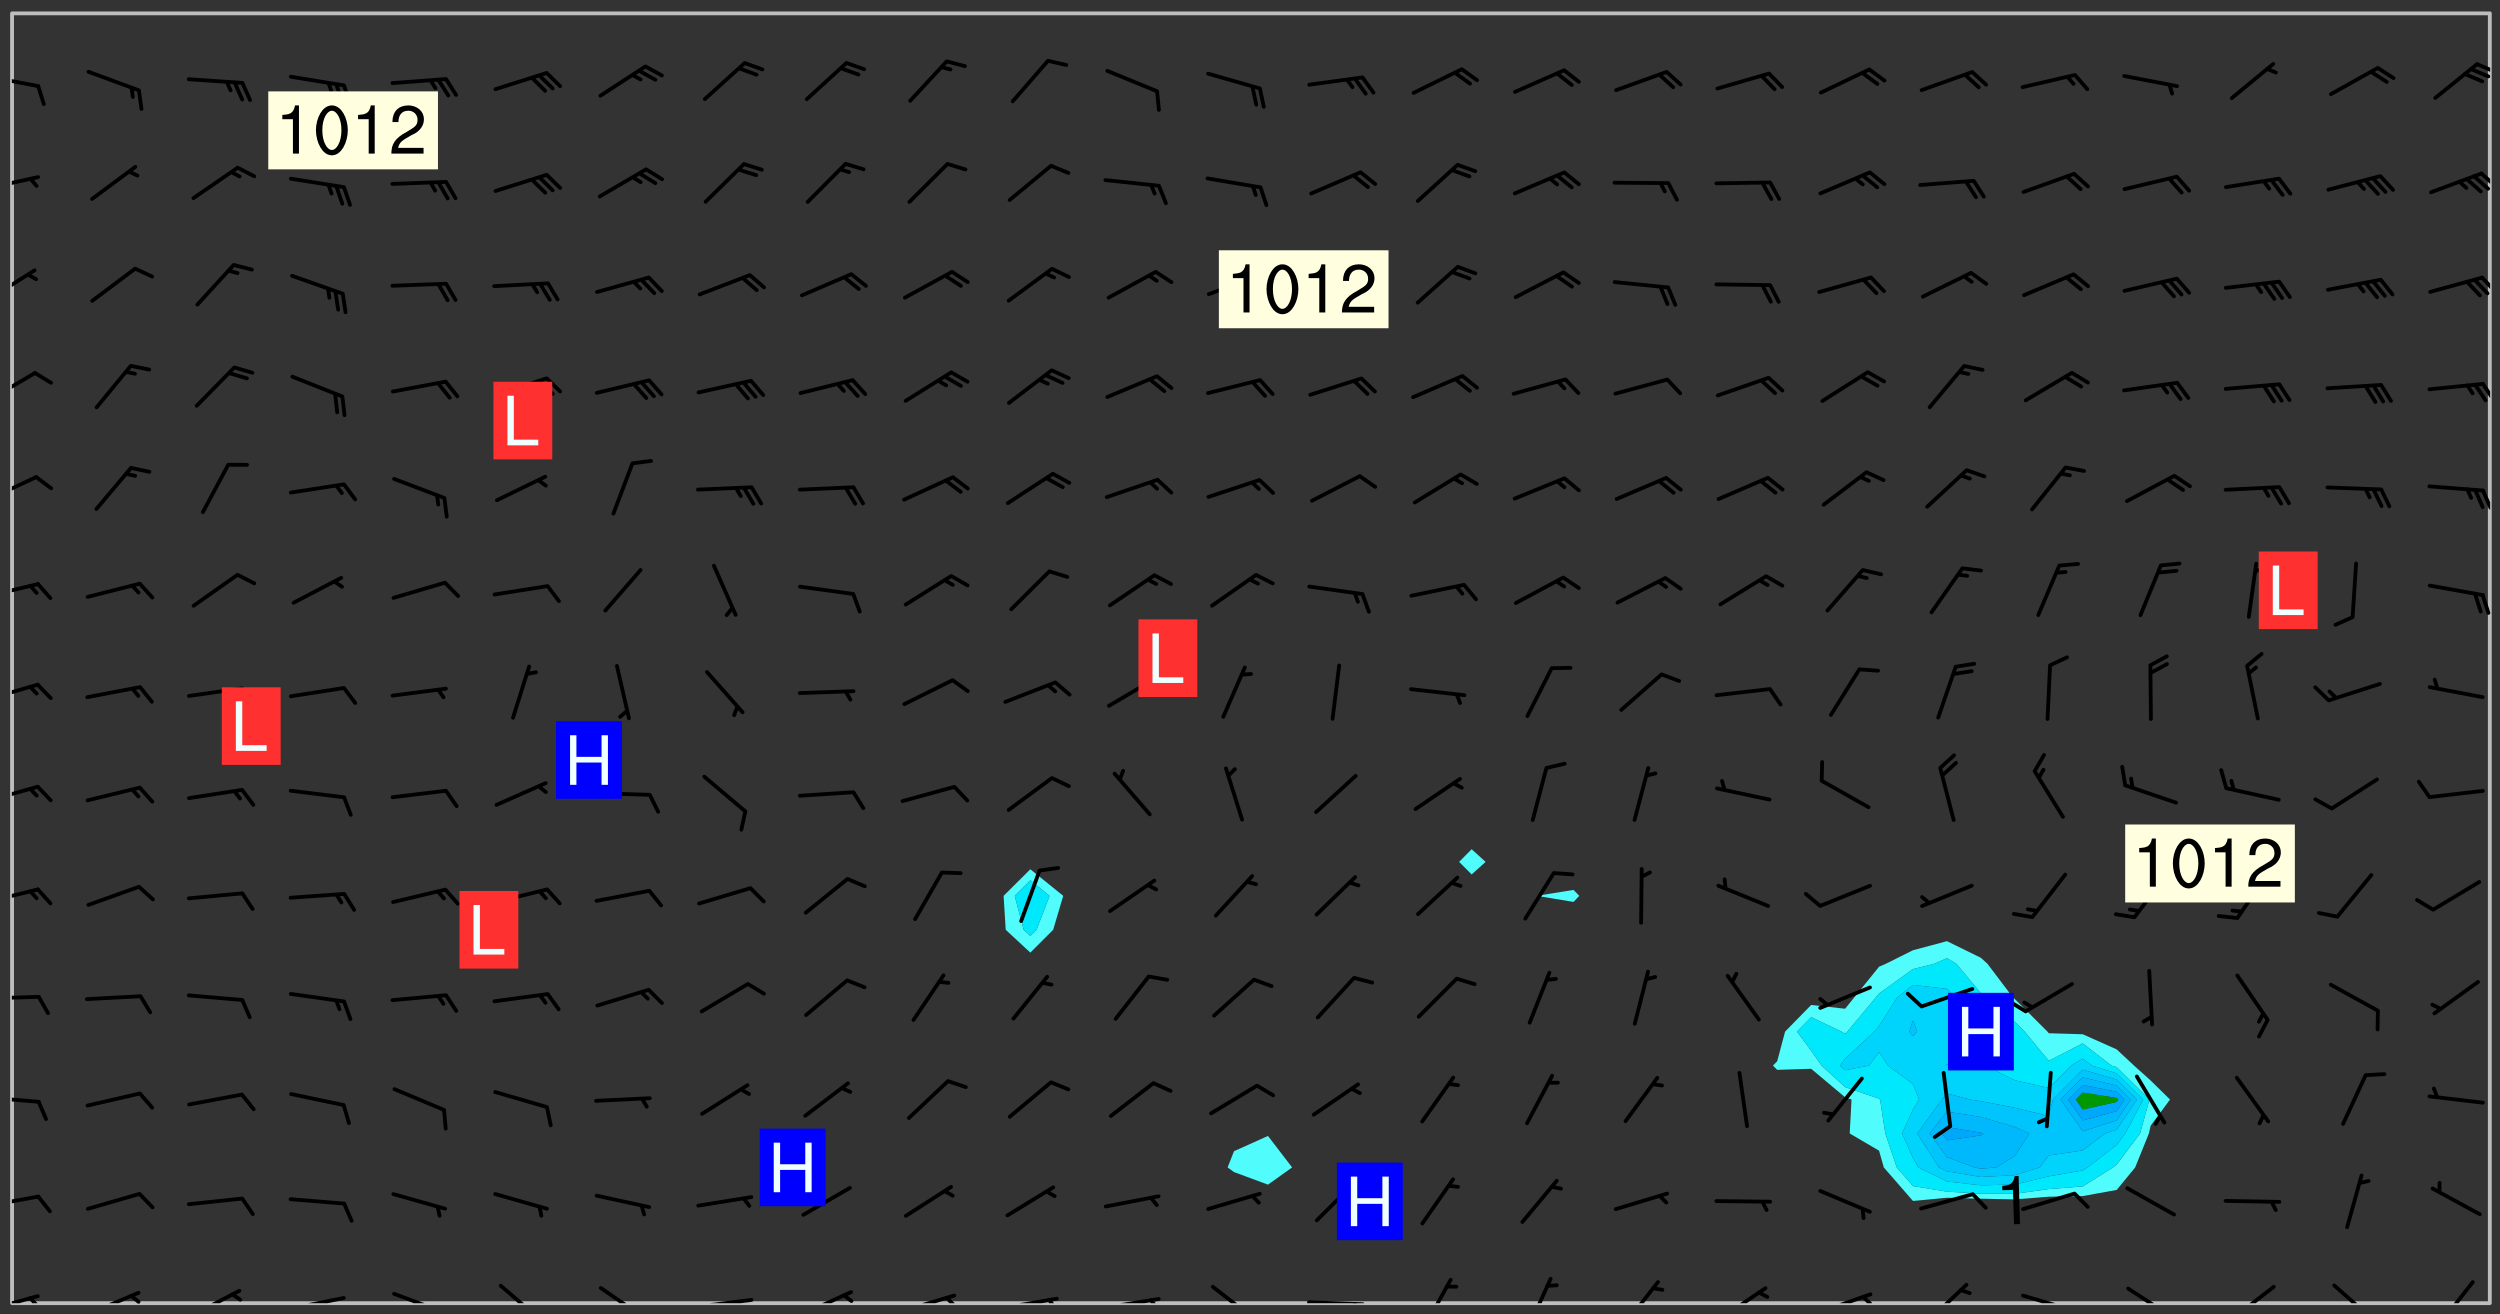 <svg xmlns="http://www.w3.org/2000/svg" role="img" xmlns:xlink="http://www.w3.org/1999/xlink" viewBox="142.45 309.95 326.84 171.84"><rect x="142.45" y="309.95" width="326.84" height="171.84" fill="#333333" stroke="none"/><defs><clipPath id="clip2"><path d="M 144 311.672 L 145 311.672 L 145 480.328 L 144 480.328 Z M 144 311.672"/></clipPath><clipPath id="clip3"><path d="M 144 311.672 L 468 311.672 L 468 480.328 L 144 480.328 Z M 144 311.672"/></clipPath><clipPath id="clip4"><path d="M 467 311.672 L 468 311.672 L 468 480.328 L 467 480.328 Z M 467 311.672"/></clipPath><clipPath id="clip5"><path d="M 144 479 L 148 479 L 148 480.328 L 144 480.328 Z M 144 479"/></clipPath><clipPath id="clip6"><path d="M 146 479 L 148 479 L 148 480.328 L 146 480.328 Z M 146 479"/></clipPath><clipPath id="clip7"><path d="M 153 478 L 161 478 L 161 480.328 L 153 480.328 Z M 153 478"/></clipPath><clipPath id="clip8"><path d="M 159 479 L 161 479 L 161 480.328 L 159 480.328 Z M 159 479"/></clipPath><clipPath id="clip9"><path d="M 167 478 L 174 478 L 174 480.328 L 167 480.328 Z M 167 478"/></clipPath><clipPath id="clip10"><path d="M 172 478 L 175 478 L 175 480.328 L 172 480.328 Z M 172 478"/></clipPath><clipPath id="clip11"><path d="M 180 479 L 188 479 L 188 480.328 L 180 480.328 Z M 180 479"/></clipPath><clipPath id="clip12"><path d="M 193 478 L 201 478 L 201 480.328 L 193 480.328 Z M 193 478"/></clipPath><clipPath id="clip13"><path d="M 199 480 L 201 480 L 201 480.328 L 199 480.328 Z M 199 480"/></clipPath><clipPath id="clip14"><path d="M 207 477 L 214 477 L 214 480.328 L 207 480.328 Z M 207 477"/></clipPath><clipPath id="clip15"><path d="M 220 478 L 228 478 L 228 480.328 L 220 480.328 Z M 220 478"/></clipPath><clipPath id="clip16"><path d="M 233 479 L 241 479 L 241 480.328 L 233 480.328 Z M 233 479"/></clipPath><clipPath id="clip17"><path d="M 247 478 L 254 478 L 254 480.328 L 247 480.328 Z M 247 478"/></clipPath><clipPath id="clip18"><path d="M 252 479 L 255 479 L 255 480.328 L 252 480.328 Z M 252 479"/></clipPath><clipPath id="clip19"><path d="M 260 479 L 268 479 L 268 480.328 L 260 480.328 Z M 260 479"/></clipPath><clipPath id="clip20"><path d="M 265 479 L 268 479 L 268 480.328 L 265 480.328 Z M 265 479"/></clipPath><clipPath id="clip21"><path d="M 273 479 L 281 479 L 281 480.328 L 273 480.328 Z M 273 479"/></clipPath><clipPath id="clip22"><path d="M 279 479 L 281 479 L 281 480.328 L 279 480.328 Z M 279 479"/></clipPath><clipPath id="clip23"><path d="M 286 479 L 295 479 L 295 480.328 L 286 480.328 Z M 286 479"/></clipPath><clipPath id="clip24"><path d="M 292 479 L 294 479 L 294 480.328 L 292 480.328 Z M 292 479"/></clipPath><clipPath id="clip25"><path d="M 300 477 L 307 477 L 307 480.328 L 300 480.328 Z M 300 477"/></clipPath><clipPath id="clip26"><path d="M 313 479 L 321 479 L 321 480.328 L 313 480.328 Z M 313 479"/></clipPath><clipPath id="clip27"><path d="M 319 480 L 321 480 L 321 480.328 L 319 480.328 Z M 319 480"/></clipPath><clipPath id="clip28"><path d="M 328 477 L 333 477 L 333 480.328 L 328 480.328 Z M 328 477"/></clipPath><clipPath id="clip29"><path d="M 342 476 L 346 476 L 346 480.328 L 342 480.328 Z M 342 476"/></clipPath><clipPath id="clip30"><path d="M 354 477 L 360 477 L 360 480.328 L 354 480.328 Z M 354 477"/></clipPath><clipPath id="clip31"><path d="M 367 478 L 374 478 L 374 480.328 L 367 480.328 Z M 367 478"/></clipPath><clipPath id="clip32"><path d="M 380 478 L 388 478 L 388 480.328 L 380 480.328 Z M 380 478"/></clipPath><clipPath id="clip33"><path d="M 385 479 L 388 479 L 388 480.328 L 385 480.328 Z M 385 479"/></clipPath><clipPath id="clip34"><path d="M 394 477 L 400 477 L 400 480.328 L 394 480.328 Z M 394 477"/></clipPath><clipPath id="clip35"><path d="M 406 479 L 414 479 L 414 480.328 L 406 480.328 Z M 406 479"/></clipPath><clipPath id="clip36"><path d="M 412 480 L 414 480 L 414 480.328 L 412 480.328 Z M 412 480"/></clipPath><clipPath id="clip37"><path d="M 420 478 L 427 478 L 427 480.328 L 420 480.328 Z M 420 478"/></clipPath><clipPath id="clip38"><path d="M 433 477 L 440 477 L 440 480.328 L 433 480.328 Z M 433 477"/></clipPath><clipPath id="clip39"><path d="M 447 477 L 454 477 L 454 480.328 L 447 480.328 Z M 447 477"/></clipPath><clipPath id="clip40"><path d="M 461 477 L 466 477 L 466 480.328 L 461 480.328 Z M 461 477"/></clipPath><clipPath id="clip41"><path d="M 144 466 L 148 466 L 148 468 L 144 468 Z M 144 466"/></clipPath><clipPath id="clip42"><path d="M 144 453 L 148 453 L 148 455 L 144 455 Z M 144 453"/></clipPath><clipPath id="clip43"><path d="M 144 440 L 148 440 L 148 441 L 144 441 Z M 144 440"/></clipPath><clipPath id="clip44"><path d="M 144 425 L 148 425 L 148 429 L 144 429 Z M 144 425"/></clipPath><clipPath id="clip45"><path d="M 144 412 L 148 412 L 148 415 L 144 415 Z M 144 412"/></clipPath><clipPath id="clip46"><path d="M 144 399 L 148 399 L 148 402 L 144 402 Z M 144 399"/></clipPath><clipPath id="clip47"><path d="M 144 386 L 148 386 L 148 389 L 144 389 Z M 144 386"/></clipPath><clipPath id="clip48"><path d="M 466 387 L 468 387 L 468 391 L 466 391 Z M 466 387"/></clipPath><clipPath id="clip49"><path d="M 144 372 L 148 372 L 148 376 L 144 376 Z M 144 372"/></clipPath><clipPath id="clip50"><path d="M 466 373 L 468 373 L 468 377 L 466 377 Z M 466 373"/></clipPath><clipPath id="clip51"><path d="M 144 358 L 148 358 L 148 363 L 144 363 Z M 144 358"/></clipPath><clipPath id="clip52"><path d="M 466 359 L 468 359 L 468 363 L 466 363 Z M 466 359"/></clipPath><clipPath id="clip53"><path d="M 144 345 L 148 345 L 148 350 L 144 350 Z M 144 345"/></clipPath><clipPath id="clip54"><path d="M 466 345 L 468 345 L 468 349 L 466 349 Z M 466 345"/></clipPath><clipPath id="clip55"><path d="M 144 332 L 148 332 L 148 335 L 144 335 Z M 144 332"/></clipPath><clipPath id="clip56"><path d="M 466 332 L 468 332 L 468 335 L 466 335 Z M 466 332"/></clipPath><clipPath id="clip57"><path d="M 144 319 L 148 319 L 148 322 L 144 322 Z M 144 319"/></clipPath><clipPath id="clip58"><path d="M 466 318 L 468 318 L 468 320 L 466 320 Z M 466 318"/></clipPath><clipPath id="clip59"><path d="M 465 318 L 468 318 L 468 321 L 465 321 Z M 465 318"/></clipPath><g id="surface175" clip-path="url(#clip1)"><path fill="#fff" fill-opacity="0" fill-rule="evenodd" d="M 0 0 L 1000 0 L 1000 1000 L 0 1000 Z M 0 0"/><path fill="#d3d3d3" fill-opacity="0" fill-rule="evenodd" d="M162.152 355.867L161.918 356.16 161.977 356.395 162.094 356.566 162.27 356.801 162.562 357.148 162.676 357.207 162.793 357.035 162.852 356.801 163.027 356.625 163.492 356.449 164.191 356.449 164.426 356.742 164.715 357.559 164.773 357.734 164.949 357.965 165.301 358.199 166 358.898 166.172 359.074 166.406 359.422 166.641 359.832 166.93 360.414 167.34 360.879 167.57 361.113 167.805 361.289 167.922 361.52 168.098 361.812 168.27 362.977 168.27 363.211 168.328 363.5 168.387 363.617 168.504 363.734 168.852 364.145 168.969 364.316 169.145 364.492 169.32 364.727 169.438 364.898 169.609 365.25 169.668 365.484 169.902 365.891 170.137 365.832 169.961 366.008 169.902 366.938 169.32 366.938 169.086 366.824 168.738 366.938 168.621 367.055 168.562 367.348 168.504 367.523 168.387 367.695 167.922 367.988 167.863 368.223 167.805 368.336 167.805 368.98 167.863 369.152 167.863 369.562 167.922 369.621 167.922 370.027 167.98 370.434 168.098 370.609 168.156 370.668 168.387 371.309 168.328 371.602 168.328 372.301 168.27 372.883 168.27 373.117 168.211 373.348 168.156 373.699 168.156 375.621 168.211 375.738 168.637 375.738 168.27 375.855 168.246 376.207 169.137 377.375 170.879 377.914 172.219 378.273 172.219 378.812 172.309 379.621 172.844 380.336 174.363 380.605 175.254 380.52 175.344 381.684 175.879 381.863 177.039 381.684 179.094 380.699 180.254 380.336 182.133 380.16 183.828 379.98 183.648 380.699 182.133 380.785 180.883 380.875 180.078 381.145 179.004 381.953 179.273 382.672 179.809 383.57 179.629 384.195 179.363 385.004 179.629 386.082 180.254 386.98 181.059 387.16 182.309 386.98 182.043 387.703 182.141 388.207 182.195 388.5 182.195 388.672 182.254 388.965 182.254 389.371 182.43 389.488 182.781 389.605 183.188 389.605 183.48 389.43 183.594 389.312 183.652 389.195 183.77 388.965 183.828 388.789 184.18 388.324 184.41 388.148 184.586 388.09 184.762 388.148 184.82 388.324 184.938 389.312 184.992 389.781 185.051 389.953 185.168 390.188 185.344 390.246 186.16 390.305 186.449 390.305 186.566 390.539 186.625 390.945 186.684 391.297 186.684 392.402 186.801 392.695 186.918 393.043 187.207 393.742 187.383 394.094 187.965 394.848 188.316 395.023 188.488 395.082 188.957 395.316 189.598 395.781 189.945 396.016 190.238 396.191 190.531 396.246 190.762 396.309 191.578 396.656 191.871 396.832 191.984 397.004 192.336 397.355 192.453 397.531 192.977 398.172 192.977 398.461 193.035 398.812 193.035 399.16 193.094 399.512 193.152 399.801 193.27 399.859 193.441 399.918 193.617 399.918 194.199 400.152 194.375 400.27 194.551 400.559 194.727 400.793 194.84 401.027 195.133 401.258 195.25 401.375 195.25 401.785 195.309 401.84 195.598 402.074 195.832 402.191 195.891 402.309 196.008 402.48 196.066 402.598 196.297 402.832 196.355 403.008 196.59 403.066 196.707 403.125 196.59 403.238 196.531 403.355 196.531 403.473 196.414 403.766 196.297 404.055 196.297 404.637 196.473 404.754 196.59 404.812 196.648 404.93 196.766 405.047 196.879 405.105 197.055 405.453 197.113 405.805 197.172 406.211 197.172 406.387 197.113 406.562 196.996 407.262 196.996 407.434 197.113 407.609 197.406 407.902 197.812 407.902 197.988 408.02 198.105 408.191 198.223 408.484 198.223 408.719 197.695 408.719 197.465 408.484 197.23 408.484 197.055 408.543 196.996 409.242 197.055 409.59 197.172 409.766 197.348 410.176 197.465 410.406 197.754 410.875 197.93 410.93 198.453 410.93 198.688 410.988 199.445 411.629 199.504 411.922 199.504 412.156 199.562 412.215 199.793 412.562 199.793 412.914 199.676 413.086 199.676 413.379 199.969 413.668 200.262 413.844 200.434 413.902 200.727 414.078 201.02 414.195 201.602 414.602 201.891 414.836 202.184 415.012 202.402 415.172 202.418 415.184 202.648 415.359 203.289 415.883 203.465 416.117 203.582 416.293 203.758 416.469 203.871 416.641 203.871 417.281 203.988 417.457 204.457 417.574 205.039 417.691 205.273 417.75 205.504 417.863 205.797 417.98 205.91 418.039 206.496 418.391 206.785 418.562 206.961 418.625 207.137 418.68 207.312 418.738 208.012 419.09 208.301 419.266 208.535 419.32 208.824 419.496 209.059 419.613 209.699 420.02 209.992 420.137 210.164 420.195 210.398 420.254 210.809 420.312 211.039 420.371 211.273 420.488 211.332 420.66 210.922 420.836 211.391 420.895 211.449 421.188 211.562 421.422 211.738 421.477 211.973 421.535 212.148 421.594 212.555 421.711 213.195 421.945 213.312 422.117 213.371 422.352 213.371 422.527 213.312 422.645 213.254 423.051 213.488 423.285 213.605 423.344 213.953 423.461 214.594 423.691 214.77 423.809 215.059 423.926 215.234 424.102 215.469 424.566 216.051 425.672 216.227 425.848 216.574 426.023 216.75 426.141 217.102 426.258 218.148 426.781 218.383 426.84 218.848 426.953 219.141 427.012 219.605 427.188 220.363 427.77 220.598 428.004 220.945 428.469 221.121 428.645 221.41 428.879 222.227 429.578 222.52 429.754 222.809 430.043 223.102 430.219 223.395 430.508 224.09 431.148 224.266 431.324 224.559 431.559 224.848 431.793 225.316 432.082 225.957 432.664 226.305 432.898 226.539 433.191 226.887 433.539 227.238 434.004 228.172 434.996 228.52 435.402 228.637 435.578 228.871 435.637 228.984 435.754 229.629 435.93 229.859 436.043 230.094 436.102 230.387 436.277 230.617 436.395 231.551 437.094 231.957 437.5 232.191 437.676 232.598 437.852 232.832 437.969 233.648 438.316 233.996 438.551 234.23 438.668 234.523 438.957 234.754 439.074 235.512 439.426 235.863 439.598 236.094 439.656 236.387 439.773 236.621 439.832 237.492 440.008 238.309 440.008 238.777 440.238 238.949 440.297 239.824 440.996 240.289 441.113 240.582 441.172 240.758 441.23 240.988 441.289 241.457 441.348 241.805 441.406 242.156 441.465 242.562 441.523 242.855 441.523 243.027 441.582 243.027 441.812 243.203 441.988 243.496 441.988 243.844 442.047 244.195 442.105 244.895 442.223 245.535 442.223 246 441.988 246.293 441.812 246.465 441.695 246.875 441.523 247.164 441.348 248.098 440.883 248.566 440.59 249.09 440.297 249.555 440.125 250.02 439.949 251.07 439.484 251.359 439.367 251.77 439.25 252.059 439.133 252.586 438.957 254.102 438.258 254.684 437.91 254.973 437.852 255.266 437.793 255.613 437.676 256.488 437.445 256.84 437.328 256.953 437.328 257.188 437.27 258.062 437.035 258.297 436.977 259.109 436.977 259.461 436.918 260.277 436.801 260.449 436.742 260.801 436.688 261.094 436.629 261.324 436.57 262.141 436.395 262.316 436.336 262.664 436.336 262.898 436.277 263.363 436.16 264.121 435.988 264.355 435.93 264.703 435.93 265.113 435.812 265.402 435.754 266.688 435.695 266.977 435.695 267.387 435.637 267.617 435.578 267.793 435.578 268.668 435.461 269.074 435.461 269.484 435.344 269.832 435.344 270.184 435.23 271.055 435.172 272.805 435.172 273.852 435.461 274.262 435.578 274.551 435.695 274.902 435.812 275.191 435.93 276.242 436.102 276.531 436.16 276.824 436.16 277.117 436.219 277.289 436.277 277.699 436.336 277.871 436.395 277.988 436.453 278.105 436.453 278.223 436.512 278.574 436.57 278.688 436.57 279.098 436.637 281.02 437.031 282.945 437.426 284.465 437.875 286.16 438.594 288.305 439.398 289.91 438.68 291.34 437.875 292.5 436.797 293.75 436.348 296.785 435.629 298.66 435.27 300.805 433.922 303.039 432.668 305.539 431.41 307.234 430.961 309.02 430.781 310.18 430.512 310.805 431.051 312.145 430.781 312.859 429.793 313.844 428.449 314.289 428.27 315.094 427.91 316.969 427.371 318.754 426.922 320.004 426.652 321.164 426.562 322.863 426.473 324.824 426.203 326.074 426.113 326.613 426.113 327.238 426.023 328.129 426.023 330.273 425.844 332.684 425.664 335.273 425.574 336.969 425.754 338.578 425.844 340.008 426.203 341.168 426.922 343.043 427.91 344.203 429.438 344.469 430.152 345.098 430.242 345.453 431.141 345.988 431.68 346.523 433.207 347.598 433.566 348.133 433.566 347.328 434.102 347.418 435.809 348.133 438.504 349.023 439.309 349.918 440.297 350.633 441.555 352.418 442.094 353.938 441.914 354.293 443.258 355.902 442.453 356.883 441.914 357.152 442.184 357.469 441.969 357.688 441.824 358.488 442.273 358.938 441.914 359.293 441.914 359.828 441.645 360.367 440.926 360.902 440.656 361.527 439.668 362.688 440.117 363.527 440.488 364.922 441.105 366.617 440.926 368.223 440.926 370.008 441.016 370.188 439.309 370.723 437.965 371.527 438.234 372.02 439.082 372.422 439.488 372.332 440.027 372.332 440.387 373.047 440.836 373.758 440.566 375.188 440.566 375.547 441.555 375.992 442.812 376.707 444.156 377.957 444.785 379.652 445.414 380.367 445.234 380.547 444.695 381.527 444.605 381.977 444.965 382.062 446.223 381.797 446.852 381.262 447.031 381.262 447.57 381.977 448.555 382.242 449.094 383.227 450.082 384.027 451.16 383.762 451.52 383.672 452.418 383.047 454.75 382.691 456.816 382.602 458.609 382.422 459.328 382.332 459.867 382.332 461.305 381.352 463.188 380.992 464.895 380.457 465.793 379.652 466.961 379.387 467.5 381.441 468.754 381.527 469.113 381.172 469.652 381.082 469.473 381.082 470.281 381.172 471.719 380.727 472.434 379.652 472.527 379.387 473.242 379.922 474.141 380.727 474.859 381.887 475.668 383.227 475.938 383.672 476.297 383.316 476.746 381.527 476.656 380.277 476.207 379.562 475.488 378.938 475.398 378.762 478.988 378.574 480.297 467.934 480.297 467.934 311.703 412.664 311.703 412.664 360.785 413.426 360.91 416.715 361.453 418.738 364.289 418.738 367.043 421.09 367.375 423.438 367.707 427.488 367.707 426.109 371.867 424.086 372.574 422.062 373.277 421.52 373.621 418.926 375.238 418.738 375.355 416.715 373.277 415.984 370.535 413.312 368.457 411.938 364.957 411.871 364.875 409.914 362.203 412.664 360.785 412.664 311.703 294.422 311.703 294.422 403.117 294.539 403.148 294.672 403.16 294.746 403.234 294.852 403.281 294.941 403.34 295.027 403.398 295.117 403.457 295.414 403.754 295.473 403.844 295.504 403.961 295.531 404.078 295.547 404.215 295.516 404.332 295.457 404.422 295.398 404.508 295.355 404.613 295.309 404.715 295.281 404.836 295.281 404.98 295.457 405.25 295.605 405.398 295.68 405.484 295.754 405.559 295.797 405.664 295.859 405.754 295.918 405.84 295.961 405.945 296.02 406.035 296.066 406.137 296.109 406.242 296.168 406.328 296.285 406.508 296.359 406.582 296.422 406.668 296.48 406.758 296.523 406.863 296.582 406.953 296.641 407.039 296.703 407.129 296.762 407.219 296.805 407.32 296.922 407.5 296.996 407.574 297.055 407.66 297.129 407.734 297.219 407.793 297.324 407.84 297.473 407.84 297.605 407.824 297.738 407.84 297.84 407.793 297.914 407.719 297.961 407.617 297.945 407.484 297.945 407.336 297.898 407.23 297.871 407.113 297.824 407.012 297.797 406.891 297.754 406.789 297.691 406.699 297.648 406.598 297.605 406.492 297.574 406.375 297.559 406.242 297.547 406.105 297.633 406.047 297.691 405.961 297.812 405.93 297.855 406.035 297.871 406.168 297.871 406.285 297.93 406.387 297.988 406.477 298.078 406.535 298.227 406.684 298.285 406.773 298.328 406.879 298.316 406.98 298.402 407.039 298.508 407.086 298.594 407.145 298.684 407.203 298.758 407.277 298.641 407.305 298.535 407.352 298.449 407.41 298.375 407.484 298.316 407.574 298.254 407.66 298.227 407.781 298.18 407.883 298.137 407.988 298.105 408.105 298.094 408.238 298.078 408.371 298.078 408.52 298.105 408.637 298.152 408.742 298.195 408.844 298.254 408.934 298.328 409.008 298.418 409.066 298.492 409.141 298.582 409.199 298.641 409.289 298.684 409.395 298.73 409.496 298.848 409.527 298.98 409.543 299.129 409.543 299.246 409.512 299.352 409.555 299.395 409.66 299.441 409.762 299.469 409.883 299.5 410 299.527 410.117 299.559 410.238 299.586 410.355 299.691 410.398 299.793 410.445 299.926 410.43 300.074 410.578 300.137 410.664 300.211 410.738 300.281 410.812 300.371 410.875 300.477 410.918 300.578 410.961 300.695 410.992 300.832 411.008 300.949 410.977 301.023 410.902 301.051 410.785 301.039 410.652 301.008 410.531 300.98 410.414 301.023 410.309 301.141 410.309 301.23 410.371 301.348 410.398 301.496 410.398 301.629 410.414 301.777 410.414 301.91 410.43 302.043 410.414 302.191 410.414 302.324 410.398 302.457 410.387 302.594 410.398 302.711 410.371 302.844 410.355 303.035 410.297 302.977 410.473 302.961 410.605 302.934 410.727 302.918 410.859 302.859 410.945 302.727 410.961 302.621 411.008 302.516 411.051 302.398 411.082 302.281 411.109 302.016 411.141 301.867 411.141 301.734 411.156 301.66 411.23 301.719 411.316 301.867 411.465 301.984 411.645 302.059 411.715 302.148 411.777 302.238 411.836 302.324 411.895 302.414 411.953 302.516 411.996 302.621 412.059 302.727 412.102 302.812 412.16 302.918 412.207 303.02 412.25 303.199 412.367 303.258 412.457 303.215 412.559 303.168 412.664 303.184 412.797 303.406 413.02 303.465 413.109 303.508 413.211 303.539 413.332 303.582 413.434 303.598 413.566 303.629 413.684 303.641 413.82 303.672 413.938 303.82 414.086 303.922 414.129 304.027 414.172 304.145 414.203 304.277 414.219 304.414 414.234 304.531 414.234 304.648 414.203 304.738 414.145 304.781 414.039 304.828 413.938 304.871 413.832 304.902 413.715 304.914 413.582 304.914 413.434 304.902 413.301 304.887 413.168 304.855 413.051 304.812 412.945 304.766 412.84 304.723 412.738 304.68 412.633 304.664 412.5 304.68 412.367 304.707 412.25 304.738 412.133 304.766 412.012 304.812 411.91 304.902 411.852 304.988 411.789 305.062 411.715 305.152 411.656 305.375 411.434 305.434 411.348 305.508 411.273 305.625 411.094 305.684 411.008 305.684 410.859 305.609 410.785 305.508 410.738 305.402 410.695 305.301 410.652 305.242 410.562 305.195 410.457 305.168 410.34 305.258 410.281 305.375 410.25 305.477 410.207 305.656 410.09 305.805 409.941 305.816 409.809 305.805 409.703 305.715 409.645 305.582 409.66 305.434 409.66 305.301 409.676 305.168 409.66 305.047 409.629 304.961 409.57 304.887 409.496 304.828 409.406 304.766 409.32 304.648 409.141 304.59 409.055 304.621 408.934 304.707 408.875 304.828 408.844 304.887 408.758 304.887 408.637 304.855 408.52 304.797 408.43 304.738 408.344 304.691 408.238 304.664 408.121 304.648 407.988 304.707 407.898 304.781 407.824 304.871 407.766 304.988 407.586 305.062 407.512 305.121 407.426 305.27 407.277 305.391 407.246 305.523 407.23 305.656 407.246 305.73 407.32 305.773 407.426 305.789 407.559 305.758 407.676 305.641 407.707 305.508 407.719 305.359 407.867 305.316 407.973 305.27 408.074 305.242 408.195 305.211 408.312 305.211 408.461 305.242 408.578 305.285 408.684 305.344 408.773 305.418 408.844 305.492 408.918 305.609 408.949 305.73 408.977 305.848 408.949 305.98 408.934 306.098 408.934 306.188 408.992 306.262 409.066 306.309 409.172 306.367 409.258 306.469 409.305 306.602 409.32 306.707 409.363 306.793 409.422 306.781 409.527 306.707 409.602 306.527 409.719 306.469 409.809 306.379 409.867 306.309 409.941 306.234 410.016 306.172 410.105 306.145 410.223 306.129 410.355 306.145 410.488 306.129 410.621 306.129 410.77 306.145 410.902 306.172 411.02 306.203 411.141 306.277 411.215 306.367 411.273 306.453 411.332 306.543 411.391 306.66 411.422 306.66 411.508 306.559 411.555 306.469 411.613 306.203 411.645 306.086 411.672 305.938 411.672 305.832 411.715 305.73 411.762 305.672 411.852 305.609 412.086 305.598 412.219 305.566 412.34 305.551 412.473 305.551 412.766 305.539 412.898 305.551 413.035 305.566 413.168 305.699 413.184 305.832 413.195 305.953 413.227 306.039 413.285 306.113 413.359 306.16 413.465 306.203 413.566 306.219 413.699 306.219 414.145 306.203 414.277 306.203 414.723 306.234 414.988 306.262 415.105 306.277 415.238 306.309 415.355 306.395 415.566 306.426 415.832 306.426 415.98 306.395 416.098 306.367 416.215 306.336 416.336 306.309 416.453 306.277 416.57 306.246 416.691 306.234 416.824 306.219 416.957 306.309 417.016 306.426 416.984 306.527 417 306.574 417.105 306.543 417.371 306.543 417.812 306.5 417.918 306.453 418.023 306.41 418.125 306.367 418.23 306.309 418.316 306.277 418.438 306.234 418.555 306.203 418.672 306.188 418.805 306.203 418.938 306.262 419.027 306.367 419.074 306.453 419.133 306.512 419.219 306.5 419.355 306.469 419.473 306.426 419.574 306.426 420.02 306.41 420.152 306.41 420.301 306.379 420.418 306.336 420.523 306.309 420.641 306.262 420.746 306.219 420.848 306.188 420.969 306.16 421.086 306.129 421.219 306.098 421.336 306.07 421.453 306.027 421.559 305.996 421.676 305.965 421.797 305.953 421.93 305.938 422.062 305.938 422.359 305.965 422.477 305.965 422.625 306.012 423.023 306.039 423.141 306.098 423.23 306.219 423.262 306.367 423.262 306.5 423.246 306.559 423.336 306.559 423.453 306.5 423.543 306.41 423.602 306.309 423.645 306.203 423.691 306.113 423.75 306.027 423.809 305.891 423.824 305.773 423.793 305.641 423.777 305.539 423.824 305.477 423.91 305.465 424.047 305.449 424.18 305.418 424.297 305.391 424.414 305.375 424.547 305.344 424.668 305.344 424.965 305.359 425.098 305.391 425.215 305.391 425.363 305.402 425.496 305.402 425.645 305.375 425.762 305.328 425.863 305.301 425.984 305.27 426.102 305.211 426.191 305.137 426.266 305.035 426.309 304.93 426.355 304.812 426.383 304.691 426.414 304.59 426.367 304.648 426.281 304.754 426.234 304.781 426.117 304.812 426 304.84 425.879 304.871 425.762 304.871 425.613 304.887 425.48 304.855 425.363 304.812 425.258 304.707 425.273 304.633 425.348 304.531 425.391 304.441 425.453 304.367 425.527 304.324 425.629 304.309 425.762 304.277 425.879 304.25 426 304.219 426.117 304.191 426.234 304.16 426.355 304.133 426.473 304.102 426.59 304.059 426.695 303.969 426.754 303.879 426.754 303.762 426.723 303.73 426.637 303.746 426.5 303.715 426.383 303.715 426.234 303.703 426.102 303.703 425.953 303.641 425.719 303.613 425.598 303.57 425.496 303.523 425.391 303.465 425.305 303.406 425.215 303.363 425.109 303.301 425.023 303.152 424.875 303.082 424.801 302.977 424.754 302.871 424.711 302.77 424.668 302.473 424.371 302.383 424.297 302.297 424.238 302.191 424.195 302.102 424.133 302.016 424.074 301.91 424.031 301.82 423.973 301.734 423.91 301.66 423.84 301.555 423.793 301.469 423.734 301.363 423.691 301.273 423.629 301.172 423.586 301.066 423.543 300.98 423.484 300.875 423.438 300.77 423.395 300.668 423.348 300.578 423.289 300.477 423.246 300.371 423.203 300.281 423.141 300.164 423.113 300.031 423.098 299.898 423.113 299.75 423.113 299.617 423.129 299.5 423.098 299.41 423.039 299.336 422.965 299.246 422.906 299.145 422.859 298.996 422.859 298.875 422.832 298.773 422.789 298.699 422.715 298.582 422.535 298.492 422.477 298.391 422.434 298.301 422.371 298.195 422.328 298.105 422.27 298.02 422.211 297.914 422.164 297.855 422.078 297.797 421.988 297.754 421.883 297.707 421.781 297.633 421.707 297.547 421.648 297.473 421.574 297.383 421.516 297.16 421.293 297.117 421.188 297.086 420.922 297.191 420.879 297.336 420.879 297.441 420.922 297.516 420.996 297.605 421.055 297.691 421.113 297.797 421.16 297.887 421.219 298.035 421.367 298.105 421.441 298.254 421.59 298.316 421.676 298.391 421.75 298.477 421.809 298.551 421.883 298.641 421.945 298.73 422.004 298.816 422.062 299.086 422.238 299.188 422.285 299.293 422.328 299.395 422.371 299.441 422.297 299.5 422.211 299.574 422.137 299.645 422.062 299.75 422.105 299.824 422.18 299.883 422.27 299.926 422.371 299.973 422.477 300.016 422.582 300.137 422.609 300.254 422.582 300.328 422.492 300.371 422.387 300.43 422.297 300.504 422.223 300.609 422.18 300.727 422.152 300.859 422.164 300.949 422.223 301.098 422.371 301.156 422.461 301.199 422.566 301.246 422.668 301.289 422.773 301.332 422.875 301.438 422.922 301.543 422.965 301.676 422.98 301.762 422.922 301.82 422.832 301.895 422.758 302 422.715 302.117 422.742 302.223 422.789 302.324 422.832 302.43 422.875 302.531 422.922 302.711 423.039 302.711 423.156 302.695 423.289 302.711 423.422 302.727 423.559 302.785 423.645 302.887 423.691 303.008 423.719 303.125 423.75 303.273 423.75 303.391 423.719 303.449 423.629 303.629 423.512 303.688 423.422 303.762 423.348 303.82 423.262 303.938 423.082 304.117 422.965 304.234 422.996 304.324 423.055 304.367 423.129 304.352 423.262 304.352 423.379 304.441 423.438 304.59 423.438 304.723 423.422 304.855 423.41 305.121 423.379 305.227 423.336 305.344 423.305 305.465 423.277 305.539 423.203 305.609 423.129 305.672 423.039 305.656 422.934 305.609 422.832 305.508 422.789 305.402 422.773 305.285 422.801 305.02 422.832 304.871 422.832 304.797 422.758 304.707 422.699 304.59 422.668 304.473 422.641 304.34 422.625 304.191 422.625 304.059 422.641 303.762 422.641 303.656 422.594 303.508 422.445 303.465 422.344 303.406 422.254 303.629 422.031 303.715 421.973 303.82 421.93 303.938 421.898 304.07 421.883 304.203 421.898 304.34 421.914 304.441 421.957 304.574 421.945 304.664 421.883 304.766 421.84 304.828 421.75 304.781 421.648 304.691 421.59 304.574 421.559 304.473 421.516 304.414 421.426 304.352 421.336 304.352 421.219 304.367 421.086 304.473 421.039 304.547 420.969 304.547 420.848 304.457 420.789 304.426 420.672 304.516 420.613 304.59 420.539 304.633 420.434 304.691 420.344 304.738 420.242 304.754 420.109 304.754 419.961 304.707 419.855 304.664 419.754 304.574 419.695 304.441 419.68 304.34 419.637 304.203 419.621 304.086 419.59 303.641 419.59 303.508 419.574 303.375 419.562 303.242 419.547 303.125 419.516 302.977 419.516 302.844 419.5 302.711 419.488 302.445 419.457 302.324 419.414 302.238 419.355 302.164 419.281 302.164 419.133 302.176 419 302.281 418.953 302.383 418.91 302.516 418.895 302.668 418.895 302.801 418.879 303.094 418.879 303.215 418.91 303.316 418.953 303.406 419.012 303.641 419.074 303.762 419.027 303.852 418.969 303.953 418.926 304.086 418.91 304.191 418.953 304.293 419 304.426 419.012 304.547 418.984 304.691 418.984 304.812 418.953 304.93 418.926 305.035 418.879 305.109 418.805 305.195 418.746 305.344 418.598 305.402 418.512 305.449 418.406 305.477 418.289 305.492 418.184 305.391 418.141 305.301 418.082 305.184 418.051 305.078 418.008 304.988 417.945 304.914 417.859 304.84 417.785 304.738 417.742 304.633 417.695 304.531 417.652 304.473 417.562 304.426 417.461 304.34 417.25 304.277 417.164 304.219 417.074 304.145 417 304.059 416.941 303.789 416.941 303.672 416.973 303.582 417.031 303.48 417.074 303.348 417.09 303.242 417.074 303.215 416.957 303.152 416.867 303.035 416.836 302.934 416.793 302.785 416.645 302.754 416.527 302.738 416.422 302.812 416.348 302.992 416.23 303.109 416.203 303.227 416.172 303.363 416.188 303.465 416.23 303.57 416.273 303.672 416.32 303.777 416.363 303.895 416.395 304.027 416.41 304.145 416.438 304.277 416.453 304.383 416.438 304.473 416.379 304.398 416.305 304.293 416.262 304.219 416.188 304.145 416.098 303.996 415.949 303.91 415.891 303.82 415.832 303.746 415.758 303.656 415.699 303.555 415.652 303.434 415.625 303.332 415.578 303.227 415.535 303.109 415.504 303.008 415.461 302.887 415.43 302.738 415.43 302.621 415.461 302.516 415.504 302.43 415.566 302.25 415.684 302.164 415.742 302.074 415.801 301.969 415.848 301.883 415.906 301.777 415.949 301.676 415.992 301.57 416.039 301.496 416.113 301.438 416.203 301.379 416.289 301.332 416.395 301.273 416.48 301.199 416.555 301.066 416.543 300.949 416.512 300.832 416.512 300.758 416.586 300.668 416.645 300.594 416.719 300.504 416.777 300.418 416.836 300.312 416.883 300.211 416.926 300.074 416.941 299.973 416.898 299.824 416.75 299.719 416.703 299.633 416.703 299.527 416.75 299.426 416.793 299.305 416.824 299.188 416.793 299.113 416.719 299.113 416.602 299.145 416.48 299.219 416.41 299.277 416.32 299.352 416.246 299.469 416.215 299.574 416.172 299.867 416.172 300 416.156 300.137 416.141 300.238 416.098 300.328 416.039 300.43 415.992 300.52 415.934 300.652 415.922 300.742 415.98 300.875 415.992 300.965 415.934 301.051 415.875 301.156 415.832 301.246 415.773 301.332 415.711 301.422 415.652 301.57 415.504 301.629 415.418 301.688 415.328 301.793 415.285 301.926 415.27 302.043 415.297 302.164 415.328 302.223 415.27 302.281 415.18 302.312 414.914 302.34 414.797 302.445 414.809 302.578 414.824 302.68 414.781 302.77 414.723 302.828 414.633 302.902 414.559 302.961 414.469 303.008 414.367 303.02 414.234 303.008 414.102 302.961 413.996 302.812 413.848 302.754 413.758 302.695 413.672 302.652 413.566 302.652 413.121 302.668 412.988 302.668 412.84 302.68 412.707 302.621 412.648 302.531 412.707 302.43 412.664 302.25 412.547 302.164 412.488 302.102 412.398 302.043 412.309 301.969 412.234 301.883 412.176 301.762 412.207 301.66 412.219 301.555 412.266 301.469 412.324 301.363 412.367 301.215 412.516 301.125 412.574 301.039 412.633 300.949 412.695 300.844 412.738 300.711 412.754 300.711 412.633 300.816 412.59 300.934 412.559 301.008 412.488 301.051 412.383 301.051 412.234 301.023 412.117 300.875 411.969 300.742 411.953 300.594 411.953 300.477 411.984 300.371 412.027 300.27 412.07 300.18 412.133 300.062 412.16 299.988 412.086 300 411.953 299.957 411.852 299.914 411.746 299.824 411.688 299.707 411.715 299.586 411.746 299.469 411.777 299.367 411.82 299.246 411.852 299.145 411.895 299.039 411.938 298.949 411.996 298.848 412.012 298.848 411.895 298.863 411.762 298.805 411.672 298.73 411.715 298.582 411.863 298.523 411.953 298.449 412.027 298.402 412.133 298.359 412.234 298.285 412.309 298.227 412.398 298.152 412.473 298.094 412.559 298.02 412.633 297.93 412.695 297.855 412.766 297.781 412.84 297.68 412.855 297.547 412.871 297.441 412.828 297.441 412.707 297.59 412.559 297.633 412.457 297.691 412.367 297.738 412.266 297.781 412.16 297.84 412.07 297.871 411.953 297.914 411.852 297.945 411.73 297.973 411.613 298.02 411.508 298.062 411.406 298.105 411.301 298.18 411.23 298.27 411.168 298.359 411.109 298.461 411.066 298.758 411.066 299.023 411.035 299.129 410.992 299.055 410.918 298.938 410.887 298.832 410.844 298.742 410.785 298.641 410.738 298.551 410.68 298.449 410.637 298.344 410.594 298.254 410.531 298.168 410.473 298.062 410.43 297.961 410.387 297.84 410.355 297.723 410.324 297.621 410.281 297.5 410.25 297.398 410.207 297.309 410.148 297.266 410.043 297.25 409.91 297.352 409.867 297.484 409.852 297.621 409.867 297.754 409.852 297.855 409.809 297.914 409.719 297.93 409.613 297.84 409.555 297.766 409.48 297.664 409.438 297.574 409.379 297.426 409.23 297.383 409.125 297.367 408.992 297.367 408.699 297.309 408.609 297.219 408.551 297.145 408.477 297.102 408.371 297.07 408.254 297.012 408.164 296.938 408.09 296.82 408.062 296.746 407.988 296.656 407.93 296.566 407.867 296.48 407.809 296.406 407.734 296.348 407.648 296.301 407.543 296.215 407.484 296.066 407.336 295.871 407.277 295.738 407.293 295.637 407.336 295.562 407.41 295.516 407.512 295.473 407.617 295.414 407.707 295.355 407.793 295.059 408.09 294.969 408.148 294.883 408.148 294.82 408.062 294.777 407.957 294.809 407.84 294.867 407.75 294.895 407.633 294.883 407.5 294.793 407.438 294.688 407.484 294.57 407.512 294.453 407.543 294.184 407.719 294.082 407.766 293.965 407.793 293.859 407.84 293.77 407.898 293.668 407.941 293.609 407.855 293.562 407.75 293.578 407.617 293.625 407.512 293.695 407.438 293.77 407.367 293.828 407.277 293.828 407.129 293.785 407.023 293.547 407.023 293.445 407.07 293.414 407.188 293.387 407.305 293.355 407.426 293.281 407.469 293.148 407.484 293.074 407.438 293.031 407.336 292.988 407.23 292.941 407.129 292.898 407.023 292.777 407.055 292.676 407.098 292.543 407.113 292.426 407.145 292.32 407.188 292.23 407.246 292.129 407.293 292.008 407.32 291.875 407.336 291.773 407.293 291.715 407.203 291.668 407.098 291.625 406.996 291.582 406.891 291.582 406.773 291.641 406.684 291.727 406.625 291.906 406.508 292.008 406.461 292.113 406.418 292.219 406.359 292.32 406.316 292.41 406.254 292.512 406.211 292.617 406.152 292.719 406.105 292.809 406.047 292.914 406.004 293.016 405.961 293.105 405.898 293.207 405.855 293.344 405.84 293.461 405.871 293.562 405.914 293.684 405.945 293.785 405.988 293.891 406.035 293.992 406.078 294.098 406.121 294.199 406.168 294.305 406.211 294.406 406.254 294.512 406.301 294.598 406.359 294.703 406.402 294.82 406.434 294.926 406.477 295.027 406.523 295.117 406.582 295.223 406.625 295.324 406.668 295.43 406.715 295.547 406.742 295.648 406.789 295.77 406.816 295.918 406.816 296.004 406.758 296.02 406.656 296.078 406.566 296.051 406.449 295.977 406.375 295.859 406.195 295.785 406.121 295.695 406.047 295.516 405.93 295.43 405.871 295.324 405.828 295.223 405.781 294.953 405.605 294.895 405.516 294.82 405.441 294.762 405.352 294.719 405.25 294.688 405.133 294.672 404.996 294.672 404.434 294.66 404.301 294.645 404.168 294.613 404.051 294.598 403.918 294.586 403.785 294.555 403.664 294.332 403.441 294.273 403.355 294.258 403.25 294.289 403.133 294.422 403.117 294.422 311.703 172.992 311.703 172.992 313.156 172.934 313.391 172.582 314.441 172.41 314.965 172.293 315.312 172.117 315.723 172 315.895 171.766 316.188 171.535 316.246 171.184 316.246 171.066 316.305 170.836 316.711 170.836 317.004 170.953 317.18 171.184 317.41 171.301 317.645 171.941 318.402 172.234 318.867 172.41 319.102 172.641 319.453 172.875 319.801 173.516 320.617 173.691 321.082 173.863 321.492 173.98 322.188 174.156 322.656 174.273 324.055 174.332 324.52 174.332 325.395 174.449 326.441 174.449 331.223 174.391 331.688 174.039 332.969 173.863 333.492 173.75 333.902 173.398 334.832 172.934 336 172.699 336.582 172.582 336.758 172.41 337.105 172.234 337.512 171.883 338.328 171.824 338.621 171.711 338.914 171.594 339.203 171.535 339.379 171.418 340.254 171.359 340.66 171.301 340.777 171.242 340.953 171.184 341.125 170.953 341.652 170.836 341.824 170.836 342.059 170.719 342.293 170.66 342.465 170.484 343.051 170.484 343.34 170.426 343.516 170.426 343.809 170.367 343.922 170.309 344.449 170.309 344.621 170.254 344.855 170.254 347.477 170.078 348.293 169.961 348.469 169.785 348.703 169.668 348.875 169.555 349.109 168.969 350.043 168.738 350.332 168.445 350.797 168.27 351.031 167.98 351.383 167.629 352.082 167.516 352.312 167.34 352.723 167.164 352.953 166.758 353.48 165.941 354.18 165.648 354.352 165.359 354.586 165.184 354.703 165.008 354.879 164.484 355.285 163.957 355.461 163.785 355.637 163.551 355.691 162.91 355.867 162.152 355.867M174.363 386.891L173.289 387.34 173.648 388.234 174.898 387.52 175.344 386.98 174.363 386.891"/><path fill="#d3d3d3" fill-opacity="0" fill-rule="evenodd" d="M201.508 416.598L200.613 416.598 201.062 417.227 202.043 417.586 202.848 417.496 203.293 416.508 203.117 416.598 202.402 416.242 201.508 416.598M356.129 475.668L356.07 475.145 356.07 474.852 356.184 474.559 356.242 474.328 356.711 473.859 356.824 473.859 356.941 473.746 357.059 473.688 357.234 473.688 357.469 473.629 357.816 473.629 358.051 473.688 358.168 473.746 358.398 473.918 358.457 474.094 358.574 474.676 358.574 474.969 358.457 475.145 358.285 475.434 358.109 475.609 357.582 476.133 357.352 476.367 357.234 476.426 357.059 476.426 356.941 476.367 356.535 476.074 356.359 475.957 356.242 475.898 356.184 475.785 356.129 475.668M362.77 464.711L362.711 464.539 362.711 463.43 362.77 463.258 362.945 463.199 363.117 463.141 363.293 463.141 363.527 463.082 363.645 463.141 363.703 463.84 363.645 464.012 363.527 464.188 363.41 464.246 363.176 464.77 363.062 464.828 362.828 464.828 362.77 464.711M372.383 450.32L372.266 450.145 372.266 449.445 372.559 448.57 372.676 448.398 372.852 448.047 372.965 447.816 373.082 447.523 373.434 446.766 373.551 446.535 373.723 446.301 373.898 446.301 374.016 446.242 374.656 446.242 374.773 446.301 375.008 446.535 375.18 446.648 375.531 446.941 375.648 447.059 375.762 447.234 375.762 447.348 375.879 447.406 375.996 447.523 375.996 448.223 375.938 448.398 375.938 448.629 375.879 448.805 375.531 449.855 375.414 450.086 375.297 450.32 375.18 450.379 374.949 450.613 374.309 450.902 373.434 450.902 373.023 450.785 372.383 450.32"/><path fill="none" stroke="#bebebe" stroke-linecap="round" stroke-linejoin="round" stroke-miterlimit="10" stroke-width=".5" d="M 431.957 354.305 L 108.027 354.305 L 108.027 185.68 L 431.957 185.68 L 431.957 354.305" transform="matrix(1 0 0 -1 36 666)"/><g clip-path="url(#clip2)"><path fill="#fff" fill-opacity="0" fill-rule="evenodd" d="M 144 475.891 L 144 480.328 L 144.004 480.328 L 144 480.328 L 144 311.672 L 144.004 311.672 L 144 311.672 L 144 475.891"/></g><g clip-path="url(#clip3)"><path fill="#fff" fill-opacity="0" fill-rule="evenodd" d="M 144.004 480.328 L 144.004 311.672 L 277.152 311.672 L 277.152 423.594 L 273.656 427.07 L 273.934 431.508 L 277.152 434.492 L 280.137 431.508 L 281.453 427.07 L 277.152 423.594 L 277.152 311.672 L 308.219 311.672 L 308.219 458.457 L 303.781 460.453 L 302.941 462.574 L 303.781 463.18 L 308.219 464.828 L 311.375 462.574 L 308.219 458.457 L 308.219 311.672 L 334.848 311.672 L 334.848 420.973 L 333.207 422.629 L 334.848 424.273 L 336.672 422.629 L 334.848 420.973 L 334.848 311.672 L 348.164 311.672 L 348.164 426.293 L 343.727 427.008 L 343.664 427.07 L 343.727 427.133 L 348.164 427.863 L 348.918 427.07 L 348.164 426.293 L 348.164 311.672 L 396.984 311.672 L 396.984 432.992 L 392.547 434.18 L 389.008 435.945 L 388.109 436.336 L 384.84 440.383 L 383.672 441.828 L 379.234 441.336 L 375.824 444.82 L 374.793 448.699 L 374.238 449.262 L 374.793 449.816 L 379.234 449.68 L 383.672 453.402 L 384.512 453.699 L 384.273 458.137 L 388.109 460.383 L 388.73 462.574 L 392.547 466.961 L 396.984 466.539 L 401.426 466.664 L 405.863 466.758 L 410.301 466.402 L 414.738 466.32 L 419.18 465.516 L 421.594 462.574 L 423.387 458.137 L 423.617 457.129 L 426.148 453.699 L 423.617 451.211 L 421.449 449.262 L 419.18 447.145 L 414.738 445.164 L 410.301 445.031 L 410.129 444.82 L 405.863 440.562 L 405.637 440.383 L 402.277 435.945 L 401.426 435.172 L 396.984 432.992 L 396.984 311.672 L 467.996 311.672 L 467.996 480.328 L 144.004 480.328"/></g><path fill="#50fcfc" fill-rule="evenodd" d="M 273.934 431.508 L 273.656 427.07 L 277.152 423.594 L 277.152 425.035 L 275.109 427.07 L 276.281 431.508 L 277.152 432.312 L 277.957 431.508 L 279.668 427.07 L 277.152 425.035 L 277.152 423.594 L 281.453 427.07 L 280.137 431.508 L 277.152 434.492 L 273.934 431.508"/><path fill="#00e8fc" fill-rule="evenodd" d="M 276.281 431.508 L 275.109 427.07 L 277.152 425.035 L 279.668 427.07 L 277.957 431.508 L 277.152 432.312 L 276.281 431.508"/><path fill="#50fcfc" fill-rule="evenodd" d="M303.781 463.18L302.941 462.574 303.781 460.453 308.219 458.457 311.375 462.574 308.219 464.828 303.781 463.18M334.848 424.273L333.207 422.629 334.848 420.973 336.672 422.629 334.848 424.273M343.727 427.133L343.664 427.07 343.727 427.008 348.164 426.293 348.918 427.07 348.164 427.863 343.727 427.133M374.793 449.816L374.238 449.262 374.793 448.699 375.824 444.82 379.234 441.336 383.672 441.828 384.84 440.383 388.109 436.336 389.008 435.945 392.547 434.18 396.984 432.992 396.984 435.215 395.348 435.945 392.547 436.641 388.109 439.832 387.664 440.383 383.973 444.82 383.672 445.102 383.199 444.82 379.234 442.926 377.379 444.82 379.234 447.309 380.59 449.262 383.672 452.074 388.109 453.586 388.242 453.699 388.93 458.137 390.426 462.574 392.547 465.012 396.984 465.742 401.426 466.008 405.863 466.027 410.301 465.402 414.738 465.062 418.695 462.574 419.18 462.203 422.23 458.137 423.461 453.699 419.18 449.473 418.5 449.262 414.738 446.355 410.301 448.641 407.145 444.82 405.863 443.543 401.902 440.383 401.426 439.809 398.211 435.945 396.984 435.215 396.984 432.992 401.426 435.172 402.277 435.945 405.637 440.383 405.863 440.562 410.129 444.82 410.301 445.031 414.738 445.164 419.18 447.145 421.449 449.262 423.617 451.211 426.148 453.699 423.617 457.129 423.387 458.137 421.594 462.574 419.18 465.516 414.738 466.32 410.301 466.402 405.863 466.758 401.426 466.664 396.984 466.539 392.547 466.961 388.73 462.574 388.109 460.383 384.273 458.137 384.512 453.699 383.672 453.402 379.234 449.68 374.793 449.816"/><path fill="#00e8fc" fill-rule="evenodd" d="M 379.234 447.309 L 377.379 444.82 L 379.234 442.926 L 383.199 444.82 L 383.672 445.102 L 383.973 444.82 L 387.664 440.383 L 388.109 439.832 L 392.547 436.641 L 392.547 438.715 L 390.457 440.383 L 388.109 444.09 L 387.48 444.82 L 383.672 448.363 L 383.008 449.262 L 383.672 449.867 L 386.793 449.262 L 388.109 447.512 L 389.277 449.262 L 392.547 451.684 L 393.352 453.699 L 392.547 455 L 391.121 458.137 L 392.547 461.348 L 393.227 462.574 L 396.984 464.41 L 401.426 464.918 L 405.863 464.805 L 410.301 463.738 L 414.738 462.969 L 415.363 462.574 L 419.18 459.633 L 420.301 458.137 L 422.645 453.699 L 419.18 450.277 L 415.938 449.262 L 414.738 448.336 L 413.219 449.262 L 410.301 452.188 L 405.863 451.176 L 402.023 449.262 L 401.426 448.883 L 398.195 444.82 L 398.023 440.383 L 396.984 439.23 L 392.547 438.715 L 392.547 436.641 L 395.348 435.945 L 396.984 435.215 L 398.211 435.945 L 401.426 439.809 L 401.902 440.383 L 405.863 443.543 L 407.145 444.82 L 410.301 448.641 L 414.738 446.355 L 418.5 449.262 L 419.18 449.473 L 423.461 453.699 L 422.23 458.137 L 419.18 462.203 L 418.695 462.574 L 414.738 465.062 L 410.301 465.402 L 405.863 466.027 L 401.426 466.008 L 396.984 465.742 L 392.547 465.012 L 390.426 462.574 L 388.93 458.137 L 388.242 453.699 L 388.109 453.586 L 383.672 452.074 L 380.59 449.262 L 379.234 447.309"/><path fill="#00d4fc" fill-rule="evenodd" d="M 383.672 449.867 L 383.008 449.262 L 383.672 448.363 L 387.48 444.82 L 388.109 444.09 L 390.457 440.383 L 392.547 438.715 L 392.547 443.305 L 392.062 444.82 L 392.547 445.398 L 393.09 444.82 L 392.547 443.305 L 392.547 438.715 L 396.984 439.23 L 396.984 449.082 L 396.836 449.262 L 396.984 449.301 L 397.629 449.262 L 396.984 449.082 L 396.984 439.23 L 398.023 440.383 L 398.195 444.82 L 401.426 448.883 L 402.023 449.262 L 405.863 451.176 L 410.301 452.188 L 413.219 449.262 L 414.738 448.336 L 414.738 449.793 L 410.836 453.699 L 410.301 455.871 L 405.863 454.773 L 401.426 453.918 L 399.992 453.699 L 396.984 452.895 L 396.32 453.699 L 393.109 458.137 L 395.945 462.574 L 396.984 463.082 L 401.426 463.824 L 405.863 463.586 L 409.113 462.574 L 410.301 461.016 L 414.738 460.344 L 417.66 458.137 L 419.18 457.633 L 421.832 453.699 L 419.18 451.082 L 414.738 449.793 L 414.738 448.336 L 415.938 449.262 L 419.18 450.277 L 422.645 453.699 L 420.301 458.137 L 419.18 459.633 L 415.363 462.574 L 414.738 462.969 L 410.301 463.738 L 405.863 464.805 L 401.426 464.918 L 396.984 464.41 L 393.227 462.574 L 392.547 461.348 L 391.121 458.137 L 392.547 455 L 393.352 453.699 L 392.547 451.684 L 389.277 449.262 L 388.109 447.512 L 386.793 449.262 L 383.672 449.867"/><path fill="#00c4fc" fill-rule="evenodd" d="M392.547 445.398L392.062 444.82 392.547 443.305 393.09 444.82 392.547 445.398M395.945 462.574L393.109 458.137 396.32 453.699 396.984 452.895 396.984 455.277 394.719 458.137 396.984 461.223 400.574 462.574 401.426 462.734 403.461 462.574 405.863 461.066 407.781 458.137 405.863 457.289 401.426 455.977 396.984 455.277 396.984 452.895 399.992 453.699 401.426 453.918 405.863 454.773 410.301 455.871 410.836 453.699 414.738 449.793 414.738 450.793 411.836 453.699 414.738 457.855 419.18 456.426 421.016 453.699 419.18 451.883 414.738 450.793 414.738 449.793 419.18 451.082 421.832 453.699 419.18 457.633 417.66 458.137 414.738 460.344 410.301 461.016 409.113 462.574 405.863 463.586 401.426 463.824 396.984 463.082 395.945 462.574"/><path fill="#00b8fc" fill-rule="evenodd" d="M 396.984 461.223 L 394.719 458.137 L 396.984 455.277 L 396.984 457.309 L 396.328 458.137 L 396.984 459.031 L 401.426 458.387 L 401.738 458.137 L 401.426 458.031 L 396.984 457.309 L 396.984 455.277 L 401.426 455.977 L 405.863 457.289 L 407.781 458.137 L 405.863 461.066 L 403.461 462.574 L 401.426 462.734 L 400.574 462.574 L 396.984 461.223"/><path fill="#00a8fc" fill-rule="evenodd" d="M 396.984 459.031 L 396.328 458.137 L 396.984 457.309 L 401.426 458.031 L 401.738 458.137 L 401.426 458.387 L 396.984 459.031"/><path fill="#00e8fc" fill-rule="evenodd" d="M 396.984 449.082 L 396.836 449.262 L 396.984 449.301 L 397.629 449.262 L 396.984 449.082"/><path fill="#00b8fc" fill-rule="evenodd" d="M 414.738 457.855 L 411.836 453.699 L 414.738 450.793 L 414.738 451.789 L 412.832 453.699 L 414.738 456.426 L 419.18 455.219 L 420.203 453.699 L 419.18 452.688 L 414.738 451.789 L 414.738 450.793 L 419.18 451.883 L 421.016 453.699 L 419.18 456.426 L 414.738 457.855"/><path fill="#00a8fc" fill-rule="evenodd" d="M 414.738 456.426 L 412.832 453.699 L 414.738 451.789 L 414.738 452.789 L 413.832 453.699 L 414.738 455 L 419.18 454.012 L 419.387 453.699 L 419.18 453.492 L 414.738 452.789 L 414.738 451.789 L 419.18 452.688 L 420.203 453.699 L 419.18 455.219 L 414.738 456.426"/><path fill="#009800" fill-rule="evenodd" d="M 414.738 455 L 413.832 453.699 L 414.738 452.789 L 419.18 453.492 L 419.387 453.699 L 419.18 454.012 L 414.738 455"/><g clip-path="url(#clip4)"><path fill="#fff" fill-opacity="0" fill-rule="evenodd" d="M 467.996 480.328 L 468 480.328 L 468 311.672 L 467.996 311.672 L 468 311.672 L 468 480.328 L 467.996 480.328"/></g><path fill="#fff" fill-opacity="0" fill-rule="evenodd" d="M 402.582 471.93 L 408.422 471.758 L 408.129 461.801 L 402.293 461.973 L 402.582 471.93"/><path fill-rule="evenodd" d="M 405.844 463.703 L 406.352 463.688 L 406.535 469.98 L 405.75 470.004 L 405.617 465.516 L 404.23 465.555 L 404.215 465 L 404.773 464.918 L 405.023 464.859 L 405.25 464.762 L 405.449 464.613 L 405.617 464.398 L 405.75 464.102 L 405.844 463.703"/><g clip-path="url(#clip5)"><path fill="none" stroke="#000" stroke-linecap="round" stroke-linejoin="round" stroke-miterlimit="10" stroke-width=".5" d="M 111.391 186.598 L 104.609 184.742" transform="matrix(1 0 0 -1 36 666)"/></g><g clip-path="url(#clip6)"><path fill="none" stroke="#000" stroke-linecap="round" stroke-linejoin="round" stroke-miterlimit="10" stroke-width=".5" d="M 110.402 186.328 L 111.246 185.438" transform="matrix(1 0 0 -1 36 666)"/></g><g clip-path="url(#clip7)"><path fill="none" stroke="#000" stroke-linecap="round" stroke-linejoin="round" stroke-miterlimit="10" stroke-width=".5" d="M 124.555 187.031 L 118.074 184.312" transform="matrix(1 0 0 -1 36 666)"/></g><g clip-path="url(#clip8)"><path fill="none" stroke="#000" stroke-linecap="round" stroke-linejoin="round" stroke-miterlimit="10" stroke-width=".5" d="M 123.613 186.637 L 124.562 185.859" transform="matrix(1 0 0 -1 36 666)"/></g><g clip-path="url(#clip9)"><path fill="none" stroke="#000" stroke-linecap="round" stroke-linejoin="round" stroke-miterlimit="10" stroke-width=".5" d="M 137.742 187.301 L 131.516 184.043" transform="matrix(1 0 0 -1 36 666)"/></g><g clip-path="url(#clip10)"><path fill="none" stroke="#000" stroke-linecap="round" stroke-linejoin="round" stroke-miterlimit="10" stroke-width=".5" d="M 136.836 186.828 L 137.852 186.133" transform="matrix(1 0 0 -1 36 666)"/></g><g clip-path="url(#clip11)"><path fill="none" stroke="#000" stroke-linecap="round" stroke-linejoin="round" stroke-miterlimit="10" stroke-width=".5" d="M 151.391 186.359 L 144.5 184.98" transform="matrix(1 0 0 -1 36 666)"/></g><g clip-path="url(#clip12)"><path fill="none" stroke="#000" stroke-linecap="round" stroke-linejoin="round" stroke-miterlimit="10" stroke-width=".5" d="M 164.551 184.441 L 157.969 186.902" transform="matrix(1 0 0 -1 36 666)"/></g><g clip-path="url(#clip13)"><path fill="none" stroke="#000" stroke-linecap="round" stroke-linejoin="round" stroke-miterlimit="10" stroke-width=".5" d="M 163.594 184.797 L 163.754 183.582" transform="matrix(1 0 0 -1 36 666)"/></g><g clip-path="url(#clip14)"><path fill="none" stroke="#000" stroke-linecap="round" stroke-linejoin="round" stroke-miterlimit="10" stroke-width=".5" d="M 177.238 183.379 L 171.914 187.965" transform="matrix(1 0 0 -1 36 666)"/></g><g clip-path="url(#clip15)"><path fill="none" stroke="#000" stroke-linecap="round" stroke-linejoin="round" stroke-miterlimit="10" stroke-width=".5" d="M 190.785 183.68 L 184.996 187.664" transform="matrix(1 0 0 -1 36 666)"/></g><g clip-path="url(#clip16)"><path fill="none" stroke="#000" stroke-linecap="round" stroke-linejoin="round" stroke-miterlimit="10" stroke-width=".5" d="M 204.691 186.105 L 197.719 185.234" transform="matrix(1 0 0 -1 36 666)"/></g><g clip-path="url(#clip17)"><path fill="none" stroke="#000" stroke-linecap="round" stroke-linejoin="round" stroke-miterlimit="10" stroke-width=".5" d="M 217.719 187.129 L 211.324 184.215" transform="matrix(1 0 0 -1 36 666)"/></g><g clip-path="url(#clip18)"><path fill="none" stroke="#000" stroke-linecap="round" stroke-linejoin="round" stroke-miterlimit="10" stroke-width=".5" d="M 216.789 186.703 L 217.762 185.957" transform="matrix(1 0 0 -1 36 666)"/></g><g clip-path="url(#clip19)"><path fill="none" stroke="#000" stroke-linecap="round" stroke-linejoin="round" stroke-miterlimit="10" stroke-width=".5" d="M 231.203 186.676 L 224.469 184.668" transform="matrix(1 0 0 -1 36 666)"/></g><g clip-path="url(#clip20)"><path fill="none" stroke="#000" stroke-linecap="round" stroke-linejoin="round" stroke-miterlimit="10" stroke-width=".5" d="M 230.223 186.383 L 231.086 185.508" transform="matrix(1 0 0 -1 36 666)"/></g><g clip-path="url(#clip21)"><path fill="none" stroke="#000" stroke-linecap="round" stroke-linejoin="round" stroke-miterlimit="10" stroke-width=".5" d="M 244.613 186.262 L 237.688 185.078" transform="matrix(1 0 0 -1 36 666)"/></g><g clip-path="url(#clip22)"><path fill="none" stroke="#000" stroke-linecap="round" stroke-linejoin="round" stroke-miterlimit="10" stroke-width=".5" d="M 243.605 186.09 L 244.355 185.121" transform="matrix(1 0 0 -1 36 666)"/></g><g clip-path="url(#clip23)"><path fill="none" stroke="#000" stroke-linecap="round" stroke-linejoin="round" stroke-miterlimit="10" stroke-width=".5" d="M 257.934 186.227 L 250.996 185.113" transform="matrix(1 0 0 -1 36 666)"/></g><g clip-path="url(#clip24)"><path fill="none" stroke="#000" stroke-linecap="round" stroke-linejoin="round" stroke-miterlimit="10" stroke-width=".5" d="M 256.926 186.066 L 257.664 185.086" transform="matrix(1 0 0 -1 36 666)"/></g><g clip-path="url(#clip25)"><path fill="none" stroke="#000" stroke-linecap="round" stroke-linejoin="round" stroke-miterlimit="10" stroke-width=".5" d="M 270.555 183.516 L 265.004 187.824" transform="matrix(1 0 0 -1 36 666)"/></g><g clip-path="url(#clip26)"><path fill="none" stroke="#000" stroke-linecap="round" stroke-linejoin="round" stroke-miterlimit="10" stroke-width=".5" d="M 284.605 185.543 L 277.586 185.797" transform="matrix(1 0 0 -1 36 666)"/></g><g clip-path="url(#clip27)"><path fill="none" stroke="#000" stroke-linecap="round" stroke-linejoin="round" stroke-miterlimit="10" stroke-width=".5" d="M 283.586 185.582 L 284.121 184.477" transform="matrix(1 0 0 -1 36 666)"/></g><g clip-path="url(#clip28)"><path fill="none" stroke="#000" stroke-linecap="round" stroke-linejoin="round" stroke-miterlimit="10" stroke-width=".5" d="M 296.109 188.746 L 292.711 182.598" transform="matrix(1 0 0 -1 36 666)"/></g><path fill="none" stroke="#000" stroke-linecap="round" stroke-linejoin="round" stroke-miterlimit="10" stroke-width=".5" d="M 295.617 187.852 L 296.844 187.832" transform="matrix(1 0 0 -1 36 666)"/><g clip-path="url(#clip29)"><path fill="none" stroke="#000" stroke-linecap="round" stroke-linejoin="round" stroke-miterlimit="10" stroke-width=".5" d="M 309.176 188.871 L 306.277 182.469" transform="matrix(1 0 0 -1 36 666)"/></g><path fill="none" stroke="#000" stroke-linecap="round" stroke-linejoin="round" stroke-miterlimit="10" stroke-width=".5" d="M 308.754 187.941 L 309.977 188.02" transform="matrix(1 0 0 -1 36 666)"/><g clip-path="url(#clip30)"><path fill="none" stroke="#000" stroke-linecap="round" stroke-linejoin="round" stroke-miterlimit="10" stroke-width=".5" d="M 323.207 188.438 L 318.875 182.906" transform="matrix(1 0 0 -1 36 666)"/></g><path fill="none" stroke="#000" stroke-linecap="round" stroke-linejoin="round" stroke-miterlimit="10" stroke-width=".5" d="M 322.578 187.633 L 323.785 187.418" transform="matrix(1 0 0 -1 36 666)"/><g clip-path="url(#clip31)"><path fill="none" stroke="#000" stroke-linecap="round" stroke-linejoin="round" stroke-miterlimit="10" stroke-width=".5" d="M 337.262 187.645 L 331.449 183.699" transform="matrix(1 0 0 -1 36 666)"/></g><path fill="none" stroke="#000" stroke-linecap="round" stroke-linejoin="round" stroke-miterlimit="10" stroke-width=".5" d="M 336.418 187.07 L 337.504 186.496" transform="matrix(1 0 0 -1 36 666)"/><g clip-path="url(#clip32)"><path fill="none" stroke="#000" stroke-linecap="round" stroke-linejoin="round" stroke-miterlimit="10" stroke-width=".5" d="M 350.988 186.836 L 344.355 184.508" transform="matrix(1 0 0 -1 36 666)"/></g><g clip-path="url(#clip33)"><path fill="none" stroke="#000" stroke-linecap="round" stroke-linejoin="round" stroke-miterlimit="10" stroke-width=".5" d="M 350.023 186.496 L 350.926 185.664" transform="matrix(1 0 0 -1 36 666)"/></g><g clip-path="url(#clip34)"><path fill="none" stroke="#000" stroke-linecap="round" stroke-linejoin="round" stroke-miterlimit="10" stroke-width=".5" d="M 363.539 188.086 L 358.434 183.254" transform="matrix(1 0 0 -1 36 666)"/></g><path fill="none" stroke="#000" stroke-linecap="round" stroke-linejoin="round" stroke-miterlimit="10" stroke-width=".5" d="M 362.797 187.383 L 363.957 186.992" transform="matrix(1 0 0 -1 36 666)"/><g clip-path="url(#clip35)"><path fill="none" stroke="#000" stroke-linecap="round" stroke-linejoin="round" stroke-miterlimit="10" stroke-width=".5" d="M 377.672 184.676 L 370.934 186.668" transform="matrix(1 0 0 -1 36 666)"/></g><g clip-path="url(#clip36)"><path fill="none" stroke="#000" stroke-linecap="round" stroke-linejoin="round" stroke-miterlimit="10" stroke-width=".5" d="M 376.691 184.965 L 376.934 183.762" transform="matrix(1 0 0 -1 36 666)"/></g><g clip-path="url(#clip37)"><path fill="none" stroke="#000" stroke-linecap="round" stroke-linejoin="round" stroke-miterlimit="10" stroke-width=".5" d="M 390.559 183.75 L 384.676 187.594" transform="matrix(1 0 0 -1 36 666)"/></g><g clip-path="url(#clip38)"><path fill="none" stroke="#000" stroke-linecap="round" stroke-linejoin="round" stroke-miterlimit="10" stroke-width=".5" d="M 403.711 187.816 L 398.148 183.523" transform="matrix(1 0 0 -1 36 666)"/></g><g clip-path="url(#clip39)"><path fill="none" stroke="#000" stroke-linecap="round" stroke-linejoin="round" stroke-miterlimit="10" stroke-width=".5" d="M 416.875 183.34 L 411.617 188" transform="matrix(1 0 0 -1 36 666)"/></g><g clip-path="url(#clip40)"><path fill="none" stroke="#000" stroke-linecap="round" stroke-linejoin="round" stroke-miterlimit="10" stroke-width=".5" d="M 425.395 182.906 L 429.73 188.434" transform="matrix(1 0 0 -1 36 666)"/></g><g clip-path="url(#clip41)"><path fill="none" stroke="#000" stroke-linecap="round" stroke-linejoin="round" stroke-miterlimit="10" stroke-width=".5" d="M 111.457 199.613 L 104.543 198.359" transform="matrix(1 0 0 -1 36 666)"/></g><path fill="none" stroke="#000" stroke-linecap="round" stroke-linejoin="round" stroke-miterlimit="10" stroke-width=".5" d="M111.457 199.613L112.977 197.688M124.691 199.961L117.938 198.012M124.691 199.961L126.398 198.199M138.125 199.359L131.137 198.613M138.125 199.359L139.5 197.328M151.445 198.699L144.441 199.273M151.445 198.699L152.418 196.445M164.641 198.031L157.879 199.941M163.656 198.309L163.918 197.109M177.953 198.023L171.195 199.949M176.973 198.305L177.227 197.105M191.324 198.242L184.457 199.73M190.324 198.461L190.66 197.281M204.676 199.547L197.738 198.426M203.664 199.383L204.406 198.406M217.562 200.746L211.477 197.227M230.793 200.883L224.879 197.09M229.934 200.332L231.004 199.73M244.148 200.82L238.156 197.152M243.273 200.289L244.332 199.664M257.914 199.652L251.016 198.32M256.91 199.457L257.684 198.504M271.152 199.98L264.41 197.992M270.172 199.691L271.027 198.812M283.586 201.465L278.605 196.508M282.863 200.742L284.035 200.383M296.418 201.871L292.402 196.102M295.836 201.031L297.055 200.883M309.977 201.684L305.477 196.289M309.32 200.898L310.523 200.648M324.402 200.004L317.68 197.969M323.426 199.707L324.289 198.836M337.871 198.945L330.844 199.027M336.848 198.957L337.41 197.867M350.91 197.625L344.43 200.348M349.969 198.023L350.082 196.801M364.371 199.926L357.602 198.047M364.371 199.926L366.062 198.148M377.664 200.004L370.938 197.969M377.664 200.004L379.395 198.266M390.68 197.266L384.555 200.707M404.445 198.922L397.418 199.051M403.422 198.941L403.977 197.848M415.188 202.371L413.305 195.602M414.914 201.387L416.113 201.652M424.477 200.668L430.645 197.305M425.375 200.18L425.387 201.406" transform="matrix(1 0 0 -1 36 666)"/><g clip-path="url(#clip42)"><path fill="none" stroke="#000" stroke-linecap="round" stroke-linejoin="round" stroke-miterlimit="10" stroke-width=".5" d="M 111.5 212.008 L 104.5 212.594" transform="matrix(1 0 0 -1 36 666)"/></g><path fill="none" stroke="#000" stroke-linecap="round" stroke-linejoin="round" stroke-miterlimit="10" stroke-width=".5" d="M111.5 212.008L112.469 209.754M124.738 213.09L117.891 211.512M124.738 213.09L126.348 211.238M138.082 212.949L131.176 211.656M138.082 212.949L139.613 211.031M151.383 211.578L144.508 213.023M151.383 211.578L152.066 209.223M164.5 210.941L158.02 213.66M164.5 210.941L164.723 208.496M177.949 211.32L171.199 213.281M177.949 211.32L178.453 208.922M191.398 212.473L184.383 212.133M190.379 212.422L191.008 211.367M204.176 214.176L198.234 210.426M203.312 213.633L204.379 213.023M217.316 214.426L211.723 210.176M216.504 213.809L217.617 213.293M230.391 214.711L225.277 209.891M230.391 214.711L232.715 213.926M243.848 214.555L238.457 210.047M243.848 214.555L246.121 213.633M257.246 214.445L251.684 210.156M257.246 214.445L259.484 213.434M270.789 214.113L264.773 210.488M270.789 214.113L272.895 212.855M283.996 214.285L278.195 210.32M283.152 213.707L284.238 213.137M296.441 215.168L292.383 209.434M295.848 214.336L297.066 214.18M309.371 215.406L306.082 209.195M308.895 214.504L310.121 214.504M323.121 215.133L318.961 209.469M322.516 214.309L323.73 214.133M333.859 215.781L334.852 208.824M345.48 209.555L349.863 215.047M346.117 210.355L344.91 210.578M361.418 208.812L360.555 215.789M361.418 208.812L359.406 207.406M374.043 208.797L374.559 215.805M374.117 209.816L372.996 209.324M389.418 209.285L385.812 215.316M388.895 210.164L388.262 209.113M402.984 209.449L398.879 215.152M402.387 210.281L401.848 209.18M415.727 215.488L412.77 209.113M415.727 215.488L418.176 215.621M424.074 212.715L431.051 211.891M425.086 212.594L424.645 213.738" transform="matrix(1 0 0 -1 36 666)"/><g clip-path="url(#clip43)"><path fill="none" stroke="#000" stroke-linecap="round" stroke-linejoin="round" stroke-miterlimit="10" stroke-width=".5" d="M 111.512 225.723 L 104.488 225.512" transform="matrix(1 0 0 -1 36 666)"/></g><path fill="none" stroke="#000" stroke-linecap="round" stroke-linejoin="round" stroke-miterlimit="10" stroke-width=".5" d="M111.512 225.723L112.73 223.59M124.824 225.805L117.805 225.43M124.824 225.805L126.09 223.703M138.129 225.316L131.129 225.918M138.129 225.316L139.094 223.059M151.426 225.125L144.465 226.109M151.426 225.125L152.262 222.82M150.41 225.27L150.832 224.113M164.758 225.938L157.762 225.293M164.758 225.938L166.105 223.887M163.742 225.844L164.414 224.82M178.059 226.09L171.094 225.145M178.059 226.09L179.488 224.098M177.043 225.949L177.762 224.953M191.25 226.648L184.531 224.582M191.25 226.648L192.988 224.918M190.27 226.348L191.141 225.484M204.227 227.41L198.184 223.82M204.227 227.41L206.324 226.137M217.203 227.883L211.836 223.348M217.203 227.883L219.484 226.973M229.797 228.531L225.875 222.703M229.227 227.684L230.445 227.555M243.355 228.352L238.945 222.883M242.715 227.555L243.918 227.324M256.629 228.383L252.301 222.848M256.629 228.383L259.047 227.957M270.391 227.969L265.172 223.266M270.391 227.969L272.695 227.129M283.473 228.207L278.723 223.027M283.473 228.207L285.848 227.59M296.895 228.102L291.926 223.133M296.895 228.102L299.242 227.383M309.016 228.883L306.434 222.348M308.641 227.934L309.859 228.07M321.91 229.02L320.172 222.211M321.656 228.031L322.848 228.32M332.312 228.477L336.398 222.758M332.906 227.645L333.453 228.742M344.422 224.281L350.922 226.953M345.367 224.668L344.422 225.449M357.664 224.469L364.309 226.766M357.664 224.469L355.867 226.137M371.277 223.828L377.328 227.402M371.277 223.828L369.184 225.109M372.156 224.348L371.109 224.988M387.805 222.109L387.43 229.125M387.75 223.129L386.699 222.496M402.918 222.719L398.945 228.516M402.918 222.719L401.777 220.543M402.34 223.562L401.77 222.473M417.324 223.918L411.172 227.312M417.324 223.918L417.285 221.465M424.711 223.562L430.414 227.672M425.539 224.16L424.441 224.703" transform="matrix(1 0 0 -1 36 666)"/><g clip-path="url(#clip44)"><path fill="none" stroke="#000" stroke-linecap="round" stroke-linejoin="round" stroke-miterlimit="10" stroke-width=".5" d="M 111.41 239.773 L 104.59 238.09" transform="matrix(1 0 0 -1 36 666)"/></g><path fill="none" stroke="#000" stroke-linecap="round" stroke-linejoin="round" stroke-miterlimit="10" stroke-width=".5" d="M111.41 239.773L113.047 237.945M110.418 239.527L111.238 238.613M124.621 240.117L118.008 237.746M124.621 240.117L126.438 238.465M138.129 239.258L131.133 238.602M138.129 239.258L139.477 237.211M151.449 239.18L144.441 238.684M151.449 239.18L152.75 237.098M150.43 239.105L151.082 238.066M164.68 239.746L157.844 238.117M164.68 239.746L166.301 237.906M163.684 239.508L164.496 238.59M177.988 239.77L171.164 238.094M177.988 239.77L179.625 237.941M176.996 239.527L177.812 238.613M191.34 239.59L184.438 238.273M191.34 239.59L192.879 237.68M204.57 239.938L197.84 237.926M204.57 239.938L206.297 238.195M217.254 241.141L211.789 236.723M217.254 241.141L219.512 240.18M229.586 241.977L226.086 235.887M229.586 241.977L232.039 241.898M242.352 242.234L239.953 235.629M242.352 242.234L244.781 242.578M257.363 240.922L251.57 236.941M256.52 240.34L257.605 239.773M270.16 241.52L265.402 236.344M269.469 240.766L270.656 240.457M283.617 241.375L278.574 236.488M282.887 240.664L284.051 240.289M296.988 241.32L291.832 236.543M296.238 240.625L297.398 240.223M309.59 241.91L305.859 235.953M309.59 241.91L312.039 241.734M321.078 242.445L321.004 235.418M321.066 241.422L322.156 241.988M331.102 240.254L337.613 237.609M332.047 239.867L331.922 241.09M344.414 237.613L350.93 240.246M344.414 237.613L342.535 239.191M357.734 237.598L364.238 240.266M358.68 237.988L357.738 238.77M372.148 236.152L376.453 241.711M372.148 236.152L369.73 236.57M372.777 236.961L371.566 237.172M385.492 236.133L389.742 241.73M385.492 236.133L383.07 236.527M386.109 236.949L384.898 237.145M398.957 236.027L402.906 241.836M398.957 236.027L396.516 236.293M399.531 236.871L398.312 237.004M412.023 236.211L416.469 241.652M412.023 236.211L409.617 236.688M424.551 237.121L430.574 240.742M424.551 237.121L422.445 238.387" transform="matrix(1 0 0 -1 36 666)"/><g clip-path="url(#clip45)"><path fill="none" stroke="#000" stroke-linecap="round" stroke-linejoin="round" stroke-miterlimit="10" stroke-width=".5" d="M 111.383 253.195 L 104.617 251.297" transform="matrix(1 0 0 -1 36 666)"/></g><path fill="none" stroke="#000" stroke-linecap="round" stroke-linejoin="round" stroke-miterlimit="10" stroke-width=".5" d="M111.383 253.195L113.078 251.422M110.398 252.918L111.246 252.031M124.73 253.078L117.902 251.414M124.73 253.078L126.359 251.246M123.734 252.836L124.551 251.918M138.102 252.785L131.16 251.707M138.102 252.785L139.574 250.824M137.09 252.629L137.828 251.648M151.434 251.816L144.457 252.676M151.434 251.816L152.309 249.523M164.75 252.668L157.773 251.824M164.75 252.668L166.152 250.656M177.789 253.668L171.363 250.824M176.855 253.254L177.82 252.496M191.402 252.137L184.379 252.355M191.402 252.137L192.488 249.938M203.891 249.977L198.523 254.516M203.891 249.977L203.371 247.582M218.027 252.477L211.016 252.016M218.027 252.477L219.32 250.391M231.223 253.18L224.449 251.316M231.223 253.18L232.91 251.395M243.98 254.332L238.32 250.164M243.98 254.332L246.191 253.27M252.168 254.906L256.762 249.586M252.836 254.133L253.281 255.277M266.727 255.598L268.836 248.895M267.031 254.621L267.891 255.496M283.688 254.617L278.504 249.875M297.32 254.219L291.504 250.273M296.473 253.645L297.559 253.07M308.621 255.645L306.832 248.848M308.621 255.645L311.008 256.207M321.941 255.645L320.141 248.852M321.68 254.656L322.875 254.934M330.918 252.977L337.793 251.516M331.918 252.762L331.582 253.941M344.609 253.973L350.73 250.523M344.609 253.973L344.672 256.426M360.109 255.648L361.863 248.844M360.109 255.648L361.918 257.305M360.363 254.66L362.172 256.316M372.449 255.234L376.152 249.262M372.449 255.234L373.684 257.352M372.988 254.363L373.605 255.426M384.289 253.379L390.941 251.113M384.289 253.379L383.898 255.801M385.258 253.051L385.062 254.262M397.5 253.004L404.363 251.492M397.5 253.004L396.84 255.367M398.5 252.781L398.168 253.965M411.293 250.348L417.203 254.148M411.293 250.348L409.152 251.547M424.07 251.84L431.051 252.652M424.07 251.84L422.676 253.859" transform="matrix(1 0 0 -1 36 666)"/><g clip-path="url(#clip46)"><path fill="none" stroke="#000" stroke-linecap="round" stroke-linejoin="round" stroke-miterlimit="10" stroke-width=".5" d="M 111.375 266.539 L 104.625 264.582" transform="matrix(1 0 0 -1 36 666)"/></g><path fill="none" stroke="#000" stroke-linecap="round" stroke-linejoin="round" stroke-miterlimit="10" stroke-width=".5" d="M111.375 266.539L113.086 264.781M110.391 266.254L111.246 265.375M124.766 266.219L117.863 264.902M124.766 266.219L126.305 264.305M123.762 266.027L124.531 265.07M138.109 266.059L131.152 265.062M138.109 266.059L139.555 264.078M151.418 266.105L144.473 265.02M151.418 266.105L152.891 264.145M164.746 266.016L157.777 265.105M163.73 265.883L164.441 264.883M175.629 268.914L173.52 262.211M175.324 267.938L176.531 268.164M188.676 262.137L187.105 268.988M188.445 263.133L187.52 262.328M203.535 262.934L198.875 268.191M202.859 263.699L202.43 262.547M218.031 265.688L211.008 265.438M217.012 265.652L217.625 264.59M230.984 267.125L224.688 264M230.984 267.125L232.977 265.695M244.426 266.836L237.879 264.285M244.426 266.836L246.285 265.238M243.473 266.465L244.402 265.668M257.492 267.344L251.438 263.777M257.492 267.344L259.586 266.062M269.188 268.781L266.375 262.34M268.777 267.844L270 267.938M280.664 262.074L281.527 269.047M297.902 265.168L290.918 265.953M296.887 265.285L297.336 264.141M309.316 268.695L306.133 262.43M309.316 268.695L311.77 268.738M323.68 267.883L318.406 263.238M323.68 267.883L325.973 267.02M337.848 265.965L330.867 265.16M337.848 265.965L339.238 263.941M349.535 268.539L345.809 262.582M349.535 268.539L351.98 268.367M362.129 268.883L359.844 262.238M362.129 268.883L364.551 269.27M361.797 267.918L364.219 268.305M374.469 269.07L374.133 262.051M374.469 269.07L376.688 270.117M387.582 269.074L387.652 262.047M387.582 269.074L389.734 270.25M387.59 268.051L389.746 269.227M400.23 269.004L401.633 262.117M400.23 269.004L402.125 270.566M400.434 268.004L401.383 268.785M410.902 264.484L417.59 266.637M410.902 264.484L409.141 266.195M411.875 264.797L410.996 265.652M424.109 266.215L431.016 264.91M425.113 266.023L424.75 267.195" transform="matrix(1 0 0 -1 36 666)"/><g clip-path="url(#clip47)"><path fill="none" stroke="#000" stroke-linecap="round" stroke-linejoin="round" stroke-miterlimit="10" stroke-width=".5" d="M 111.418 279.691 L 104.582 278.062" transform="matrix(1 0 0 -1 36 666)"/></g><path fill="none" stroke="#000" stroke-linecap="round" stroke-linejoin="round" stroke-miterlimit="10" stroke-width=".5" d="M111.418 279.691L113.039 277.852M110.422 279.453L111.234 278.535M124.719 279.742L117.91 278.012M124.719 279.742L126.371 277.926M123.73 279.492L124.555 278.582M137.504 280.898L131.758 276.855M137.504 280.898L139.691 279.789M151.059 280.504L144.832 277.25M150.152 280.031L151.164 279.336M164.629 279.871L157.891 277.883M164.629 279.871L166.348 278.121M178.047 279.426L171.105 278.328M178.047 279.426L179.523 277.465M190.195 281.527L185.586 276.227M202.625 275.664L199.785 282.09M202.211 276.598L201.453 275.633M218 278.398L211.039 279.355M218 278.398L218.848 276.094M230.812 280.742L224.855 277.012M230.812 280.742L232.941 279.516M229.949 280.199L231.012 279.586M243.641 281.355L238.66 276.398M243.641 281.355L245.984 280.633M257.375 280.848L251.559 276.906M257.375 280.848L259.543 279.699M256.527 280.273L257.613 279.699M270.66 280.891L264.902 276.859M270.66 280.891L272.844 279.777M269.82 280.305L270.914 279.75M284.574 278.387L277.617 279.367M284.574 278.387L285.414 276.078M283.562 278.527L283.98 277.375M297.852 279.59L290.969 278.164M297.852 279.59L299.418 277.699M296.852 279.383L297.633 278.438M310.82 280.539L304.629 277.215M310.82 280.539L312.863 279.172M309.922 280.055L310.941 279.371M324.168 280.48L317.914 277.27M324.168 280.48L326.18 279.082M323.258 280.016L324.266 279.316M337.348 280.719L331.363 277.035M337.348 280.719L339.465 279.48M336.477 280.184L337.535 279.562M349.98 281.523L345.359 276.23M349.98 281.523L352.371 280.969M349.309 280.754L350.504 280.477M363.004 281.754L358.969 276M363.004 281.754L365.438 281.453M362.418 280.918L363.633 280.766M375.676 282.109L372.926 275.645M375.676 282.109L378.121 282.32M375.277 281.168L376.5 281.273M388.949 282.129L386.285 275.625M388.949 282.129L391.391 282.371M388.562 281.184L391.004 281.426M401.418 282.355L400.445 275.398M401.277 281.344L402.43 281.766M414.02 275.371L414.477 282.383M414.02 275.371L411.781 274.363M431.02 278.258L424.102 279.496" transform="matrix(1 0 0 -1 36 666)"/><g clip-path="url(#clip48)"><path fill="none" stroke="#000" stroke-linecap="round" stroke-linejoin="round" stroke-miterlimit="10" stroke-width=".5" d="M 431.02 278.258 L 431.773 275.922" transform="matrix(1 0 0 -1 36 666)"/></g><path fill="none" stroke="#000" stroke-linecap="round" stroke-linejoin="round" stroke-miterlimit="10" stroke-width=".5" d="M 430.016 278.438 L 430.766 276.102" transform="matrix(1 0 0 -1 36 666)"/><g clip-path="url(#clip49)"><path fill="none" stroke="#000" stroke-linecap="round" stroke-linejoin="round" stroke-miterlimit="10" stroke-width=".5" d="M 111.184 293.68 L 104.816 290.703" transform="matrix(1 0 0 -1 36 666)"/></g><path fill="none" stroke="#000" stroke-linecap="round" stroke-linejoin="round" stroke-miterlimit="10" stroke-width=".5" d="M111.184 293.68L113.145 292.207M123.578 294.879L119.051 289.504M123.578 294.879L125.977 294.367M122.918 294.098L124.117 293.84M136.289 295.289L132.973 289.094M136.289 295.289L138.742 295.281M151.418 292.727L144.473 291.656M151.418 292.727L152.887 290.762M150.406 292.57L151.141 291.586M164.547 290.945L157.977 293.438M164.547 290.945L164.855 288.512M163.59 291.309L163.746 290.09M177.734 293.73L171.418 290.652M176.816 293.281L177.809 292.559M189.137 295.477L186.645 288.906M189.137 295.477L191.57 295.789M204.715 292.344L197.695 292.039M204.715 292.344L205.961 290.23M203.695 292.301L204.941 290.188M202.672 292.254L203.297 291.199M218.031 292.348L211.012 292.035M218.031 292.348L219.277 290.234M217.008 292.305L218.258 290.191M231.027 293.66L224.645 290.723M231.027 293.66L232.98 292.176M230.098 293.234L232.051 291.746M244.094 294.109L238.207 290.273M244.094 294.109L246.242 292.922M243.238 293.551L245.387 292.363M257.789 293.328L251.141 291.055M257.789 293.328L259.582 291.648M256.824 292.996L257.719 292.156M271.117 293.297L264.445 291.086M271.117 293.297L272.891 291.602M270.145 292.977L271.031 292.129M284.219 293.797L277.973 290.586M284.219 293.797L286.234 292.398M297.406 294.027L291.414 290.355M297.406 294.027L299.52 292.785M296.535 293.496L297.594 292.871M310.98 293.52L304.473 290.863M310.98 293.52L312.863 291.949M310.031 293.133L310.977 292.348M324.273 293.57L317.809 290.812M324.273 293.57L326.184 292.031M323.332 293.172L325.242 291.629M337.582 293.582L331.129 290.805M337.582 293.582L339.5 292.047M336.645 293.176L338.559 291.641M350.473 294.312L344.871 290.07M350.473 294.312L352.699 293.281M349.656 293.695L350.77 293.18M363.566 294.578L358.406 289.805M363.566 294.578L365.883 293.77M362.816 293.883L363.973 293.48M376.496 294.934L372.105 289.449M376.496 294.934L378.91 294.48M375.859 294.137L377.062 293.91M390.715 293.848L384.516 290.535M390.715 293.848L392.754 292.477M389.812 293.367L391.852 291.996M404.441 292.367L397.422 292.016M404.441 292.367L405.699 290.258M403.418 292.316L404.676 290.207M402.398 292.266L403.027 291.211M417.758 292.062L410.734 292.324M417.758 292.062L418.828 289.852M416.734 292.098L417.805 289.891M415.715 292.137L416.25 291.031M431.062 291.918L424.059 292.469" transform="matrix(1 0 0 -1 36 666)"/><g clip-path="url(#clip50)"><path fill="none" stroke="#000" stroke-linecap="round" stroke-linejoin="round" stroke-miterlimit="10" stroke-width=".5" d="M 431.062 291.918 L 432.043 289.668" transform="matrix(1 0 0 -1 36 666)"/></g><path fill="none" stroke="#000" stroke-linecap="round" stroke-linejoin="round" stroke-miterlimit="10" stroke-width=".5" d="M430.047 291.996L431.023 289.746M429.027 292.078L429.516 290.953" transform="matrix(1 0 0 -1 36 666)"/><g clip-path="url(#clip51)"><path fill="none" stroke="#000" stroke-linecap="round" stroke-linejoin="round" stroke-miterlimit="10" stroke-width=".5" d="M 111.027 307.289 L 104.973 303.727" transform="matrix(1 0 0 -1 36 666)"/></g><path fill="none" stroke="#000" stroke-linecap="round" stroke-linejoin="round" stroke-miterlimit="10" stroke-width=".5" d="M111.027 307.289L113.121 306.004M123.547 308.219L119.082 302.793M123.547 308.219L125.953 307.734M122.898 307.43L124.102 307.188M137.094 308.012L132.168 303M137.094 308.012L139.445 307.312M136.379 307.281L138.73 306.586M151.211 304.215L144.68 306.801M151.211 304.215L151.488 301.777M150.262 304.59L150.535 302.152M164.715 306.156L157.809 304.859M164.715 306.156L166.246 304.238M163.707 305.965L165.242 304.051M177.922 306.582L171.23 304.434M177.922 306.582L179.68 304.871M176.949 306.27L178.707 304.559M191.309 306.328L184.473 304.688M191.309 306.328L192.934 304.488M190.312 306.086L191.938 304.25M189.32 305.848L190.945 304.012M204.637 306.266L197.773 304.746M204.637 306.266L206.23 304.402M203.637 306.047L205.23 304.18M202.641 305.824L204.234 303.961M217.93 306.352L211.109 304.66M217.93 306.352L219.57 304.527M216.938 306.105L218.578 304.281M215.945 305.859L216.766 304.945M230.816 307.371L224.855 303.645M230.816 307.371L232.941 306.145M229.949 306.828L232.074 305.602M229.082 306.285L230.145 305.672M243.945 307.637L238.355 303.375M243.945 307.637L246.176 306.613M243.133 307.016L245.363 305.992M242.32 306.398L243.434 305.887M257.707 306.867L251.227 304.148M257.707 306.867L259.605 305.312M256.762 306.469L258.664 304.918M271.188 306.359L264.371 304.656M271.188 306.359L272.832 304.535M270.199 306.109L271.84 304.289M284.441 306.574L277.75 304.438M284.441 306.574L286.199 304.863M283.469 306.266L285.227 304.551M297.641 306.895L291.184 304.121M297.641 306.895L299.551 305.355M296.699 306.488L298.613 304.953M311.113 306.445L304.34 304.57M311.113 306.445L312.801 304.664M310.125 306.172L310.973 305.281M324.434 306.426L317.648 304.586M324.434 306.426L326.109 304.637M337.676 306.66L331.035 304.355M337.676 306.66L339.473 304.988M336.711 306.324L338.508 304.656M350.637 307.391L344.703 303.625M350.637 307.391L352.77 306.176M349.773 306.84L351.906 305.629M363.242 308.203L358.73 302.812M363.242 308.203L365.641 307.695M362.586 307.418L363.785 307.164M377.32 307.305L371.281 303.711M377.32 307.305L379.418 306.031M376.441 306.781L378.539 305.508M391.094 306.004L384.137 305.012M391.094 306.004L392.543 304.023M390.082 305.859L391.531 303.879M389.07 305.715L389.793 304.723M404.434 305.809L397.43 305.207M404.434 305.809L405.766 303.746M403.414 305.719L404.746 303.66M402.395 305.633L403.727 303.574M417.754 305.723L410.738 305.289M417.754 305.723L419.035 303.633M416.734 305.66L418.016 303.57M415.711 305.598L416.996 303.504M431.059 305.855L424.066 305.156" transform="matrix(1 0 0 -1 36 666)"/><g clip-path="url(#clip52)"><path fill="none" stroke="#000" stroke-linecap="round" stroke-linejoin="round" stroke-miterlimit="10" stroke-width=".5" d="M 431.059 305.855 L 432.418 303.816" transform="matrix(1 0 0 -1 36 666)"/></g><path fill="none" stroke="#000" stroke-linecap="round" stroke-linejoin="round" stroke-miterlimit="10" stroke-width=".5" d="M430.039 305.754L431.402 303.715M429.023 305.652L429.703 304.633" transform="matrix(1 0 0 -1 36 666)"/><g clip-path="url(#clip53)"><path fill="none" stroke="#000" stroke-linecap="round" stroke-linejoin="round" stroke-miterlimit="10" stroke-width=".5" d="M 110.965 320.707 L 105.035 316.938" transform="matrix(1 0 0 -1 36 666)"/></g><path fill="none" stroke="#000" stroke-linecap="round" stroke-linejoin="round" stroke-miterlimit="10" stroke-width=".5" d="M110.102 320.156L111.168 319.551M124.125 320.93L118.504 316.715M124.125 320.93L126.348 319.887M137.004 321.414L132.258 316.23M137.004 321.414L139.379 320.801M136.312 320.66L137.5 320.352M151.258 317.652L144.633 319.992M151.258 317.652L151.625 315.227M150.293 317.992L150.66 315.566M149.332 318.332L149.512 317.121M164.77 318.953L157.75 318.691M164.77 318.953L166.004 316.828M163.75 318.914L164.98 316.793M178.086 319.008L171.066 318.637M178.086 319.008L179.348 316.902M177.062 318.953L178.328 316.848M176.043 318.898L176.676 317.848M191.273 319.77L184.508 317.875M191.273 319.77L192.969 317.992M190.289 319.492L191.984 317.719M189.305 319.219L190.152 318.328M204.484 320.086L197.926 317.559M204.484 320.086L206.34 318.48M203.531 319.719L205.383 318.113M217.75 320.207L211.293 317.438M217.75 320.207L219.664 318.668M216.809 319.805L218.723 318.266M230.914 320.512L224.754 317.133M230.914 320.512L232.969 319.168M230.02 320.02L232.07 318.676M243.984 320.902L238.32 316.742M243.984 320.902L246.195 319.836M243.16 320.297L244.266 319.766M257.547 320.508L251.383 317.133M257.547 320.508L259.598 319.16M256.652 320.02L257.676 319.344M271.074 320.047L264.488 317.594M271.074 320.047L272.91 318.418M270.117 319.691L271.031 318.879M284.156 320.547L278.035 317.094M284.156 320.547L286.223 319.227M283.266 320.047L285.332 318.727M297.031 321.164L291.793 316.48M297.031 321.164L299.332 320.316M296.266 320.484L298.57 319.637M310.844 320.441L304.609 317.203M310.844 320.441L312.863 319.051M309.938 319.973L311.957 318.578M324.539 318.473L317.547 319.172M324.539 318.473L325.469 316.203M323.52 318.574L324.449 316.305M337.871 318.773L330.844 318.871M337.871 318.773L338.992 316.59M336.848 318.785L337.969 316.605M351.055 319.773L344.289 317.871M351.055 319.773L352.75 317.996M350.07 319.496L351.766 317.723M364.137 320.375L357.836 317.27M364.137 320.375L366.129 318.941M363.223 319.922L364.215 319.207M377.539 320.184L371.062 317.461M377.539 320.184L379.441 318.633M376.598 319.789L378.5 318.238M391.039 319.621L384.195 318.023M391.039 319.621L392.652 317.773M390.043 319.391L391.656 317.543M389.047 319.156L390.66 317.309M404.422 319.227L397.441 318.414M404.422 319.227L405.816 317.211M403.406 319.109L404.801 317.09M402.391 318.992L403.785 316.973M401.375 318.875L402.074 317.863M417.699 319.477L410.793 318.168M417.699 319.477L419.234 317.562M416.695 319.285L418.23 317.375M415.691 319.098L417.227 317.184M414.684 318.906L415.453 317.949M430.949 319.754L424.172 317.891" transform="matrix(1 0 0 -1 36 666)"/><g clip-path="url(#clip54)"><path fill="none" stroke="#000" stroke-linecap="round" stroke-linejoin="round" stroke-miterlimit="10" stroke-width=".5" d="M 430.949 319.754 L 432.633 317.969" transform="matrix(1 0 0 -1 36 666)"/></g><path fill="none" stroke="#000" stroke-linecap="round" stroke-linejoin="round" stroke-miterlimit="10" stroke-width=".5" d="M429.965 319.48L431.648 317.699M428.977 319.211L430.664 317.426" transform="matrix(1 0 0 -1 36 666)"/><g clip-path="url(#clip55)"><path fill="none" stroke="#000" stroke-linecap="round" stroke-linejoin="round" stroke-miterlimit="10" stroke-width=".5" d="M 111.43 332.898 L 104.57 331.375" transform="matrix(1 0 0 -1 36 666)"/></g><path fill="none" stroke="#000" stroke-linecap="round" stroke-linejoin="round" stroke-miterlimit="10" stroke-width=".5" d="M110.434 332.676L111.23 331.742M124.137 334.23L118.492 330.043M123.316 333.621L124.422 333.094M137.523 334.129L131.738 330.145M137.523 334.129L139.699 333M136.68 333.551L137.77 332.984M151.414 331.582L144.477 332.691M151.414 331.582L152.211 329.262M150.406 331.746L151.203 329.422M149.395 331.906L149.793 330.746M164.773 332.266L157.75 332.008M164.773 332.266L166 330.141M163.75 332.227L164.98 330.105M162.727 332.191L163.344 331.129M177.926 333.195L171.227 331.078M177.926 333.195L179.676 331.477M176.949 332.887L178.703 331.168M175.977 332.578L177.727 330.859M190.922 333.91L184.855 330.363M190.922 333.91L193.012 332.621M190.043 333.395L192.129 332.105M189.16 332.879L190.203 332.234M203.711 334.602L198.699 329.672M203.711 334.602L206.051 333.863M202.98 333.883L205.32 333.148M217 334.629L212.043 329.648M217 334.629L219.348 333.914M216.277 333.902L217.453 333.547M230.324 334.617L225.344 329.66M230.324 334.617L232.672 333.895M243.859 334.375L238.441 329.898M243.859 334.375L246.125 333.441M257.961 331.766L250.973 332.508M257.961 331.766L258.879 329.492M256.941 331.875L257.402 330.738M271.246 331.555L264.316 332.723M271.246 331.555L272.02 329.227M270.238 331.723L270.625 330.559M284.324 333.527L277.867 330.75M284.324 333.527L286.238 331.992M283.383 333.121L285.297 331.586M297.012 334.5L291.812 329.773M297.012 334.5L299.32 333.672M296.254 333.812L298.562 332.984M310.961 333.508L304.492 330.766M310.961 333.508L312.867 331.961M310.02 333.109L311.926 331.562M309.078 332.711L310.031 331.938M324.555 332.109L317.527 332.164M324.555 332.109L325.691 329.934M323.531 332.117L324.102 331.031M337.871 332.191L330.844 332.082M337.871 332.191L339.055 330.043M336.848 332.176L338.031 330.027M350.906 333.512L344.438 330.762M350.906 333.512L352.812 331.969M349.965 333.113L351.871 331.566M349.023 332.711L349.977 331.941M364.488 332.41L357.484 331.863M364.488 332.41L365.805 330.34M363.469 332.332L364.785 330.258M377.609 333.324L370.996 330.949M377.609 333.324L379.426 331.676M376.645 332.98L378.461 331.328M391.035 332.953L384.199 331.32M391.035 332.953L392.656 331.113M390.039 332.715L391.664 330.875M404.402 332.688L397.461 331.586M404.402 332.688L405.879 330.73M403.391 332.527L404.871 330.57M402.383 332.367L403.121 331.387M417.645 333.023L410.848 331.25M417.645 333.023L419.309 331.219M416.656 332.766L418.32 330.961M415.668 332.508L417.328 330.703M414.68 332.25L415.508 331.348M430.855 333.363L424.27 330.91" transform="matrix(1 0 0 -1 36 666)"/><g clip-path="url(#clip56)"><path fill="none" stroke="#000" stroke-linecap="round" stroke-linejoin="round" stroke-miterlimit="10" stroke-width=".5" d="M 430.855 333.363 L 432.691 331.734" transform="matrix(1 0 0 -1 36 666)"/></g><path fill="none" stroke="#000" stroke-linecap="round" stroke-linejoin="round" stroke-miterlimit="10" stroke-width=".5" d="M429.895 333.008L431.73 331.379M428.938 332.648L430.773 331.02M427.98 332.293L428.898 331.48" transform="matrix(1 0 0 -1 36 666)"/><g clip-path="url(#clip57)"><path fill="none" stroke="#000" stroke-linecap="round" stroke-linejoin="round" stroke-miterlimit="10" stroke-width=".5" d="M 111.449 344.789 L 104.551 346.117" transform="matrix(1 0 0 -1 36 666)"/></g><path fill="none" stroke="#000" stroke-linecap="round" stroke-linejoin="round" stroke-miterlimit="10" stroke-width=".5" d="M111.449 344.789L112.172 342.441M124.613 344.238L118.02 346.668M124.613 344.238L124.945 341.805M123.652 344.59L123.82 343.375M138.137 345.215L131.125 345.691M138.137 345.215L139.137 342.973M137.117 345.285L138.117 343.043M136.094 345.352L136.598 344.234M151.414 344.887L144.477 346.02M151.414 344.887L152.199 342.562M150.402 345.051L151.191 342.727M149.395 345.215L149.789 344.055M164.766 345.715L157.758 345.188M164.766 345.715L166.074 343.641M163.746 345.637L165.055 343.562M162.727 345.562L163.379 344.523M177.926 346.512L171.227 344.391M177.926 346.512L179.676 344.793M176.949 346.203L178.703 344.484M175.977 345.895L177.727 344.176M190.836 347.367L184.945 343.535M190.836 347.367L192.98 346.184M189.977 346.812L192.125 345.625M189.121 346.254L190.195 345.66M203.812 347.809L198.598 343.098M203.812 347.809L206.121 346.973M203.055 347.121L205.359 346.285M217.113 347.82L211.926 343.082M217.113 347.82L219.426 347M216.359 347.133L218.672 346.309M230.223 348.027L225.445 342.875M230.223 348.027L232.598 347.402M229.527 347.277L230.715 346.965M243.457 348.102L238.844 342.801M243.457 348.102L245.848 347.551M257.719 344.121L251.215 346.785M257.719 344.121L257.961 341.68M271.16 344.488L264.402 346.418M271.16 344.488L271.672 342.086M270.176 344.77L270.688 342.367M284.578 345.93L277.613 344.977M284.578 345.93L286.012 343.938M283.562 345.789L285 343.797M282.551 345.652L283.27 344.656M297.566 347L291.258 343.906M297.566 347L299.555 345.562M296.648 346.551L298.637 345.113M310.941 346.867L304.512 344.035M310.941 346.867L312.867 345.352M310.004 346.457L311.934 344.938M324.348 346.645L317.734 344.262M324.348 346.645L326.164 344.996M323.383 346.297L325.203 344.648M337.73 346.43L330.98 344.477M337.73 346.43L339.441 344.668M336.75 346.145L338.457 344.383M350.84 346.969L344.5 343.938M350.84 346.969L352.816 345.512M349.918 346.527L351.895 345.07M364.297 346.633L357.676 344.27M364.297 346.633L366.109 344.98M363.332 346.289L365.145 344.637M377.723 346.246L370.879 344.656M377.723 346.246L379.336 344.398M376.727 346.016L377.535 345.09M391.066 344.793L384.164 346.113M390.062 344.984L390.426 343.812M403.645 347.688L398.219 343.219M402.855 347.035L403.988 346.566M417.312 347.168L411.18 343.738M417.312 347.168L419.375 345.84M416.422 346.668L418.484 345.34M430.293 347.66L424.828 343.242" transform="matrix(1 0 0 -1 36 666)"/><g clip-path="url(#clip58)"><path fill="none" stroke="#000" stroke-linecap="round" stroke-linejoin="round" stroke-miterlimit="10" stroke-width=".5" d="M 430.293 347.66 L 432.551 346.699" transform="matrix(1 0 0 -1 36 666)"/></g><g clip-path="url(#clip59)"><path fill="none" stroke="#000" stroke-linecap="round" stroke-linejoin="round" stroke-miterlimit="10" stroke-width=".5" d="M 429.5 347.02 L 431.758 346.059" transform="matrix(1 0 0 -1 36 666)"/></g><path fill="none" stroke="#000" stroke-linecap="round" stroke-linejoin="round" stroke-miterlimit="10" stroke-width=".5" d="M 428.703 346.375 L 430.961 345.414" transform="matrix(1 0 0 -1 36 666)"/><path fill="#00f" fill-rule="evenodd" d="M 317.227 472.086 L 325.844 472.086 L 325.844 461.941 L 317.227 461.941 L 317.227 472.086"/><path fill="azure" fill-rule="evenodd" d="M 319.059 463.773 L 319.891 463.773 L 319.891 466.598 L 323.176 466.598 L 323.176 463.773 L 324.012 463.773 L 324.012 470.254 L 323.176 470.254 L 323.176 467.336 L 319.891 467.336 L 319.891 470.254 L 319.059 470.254 L 319.059 463.773"/><path fill="#00f" fill-rule="evenodd" d="M 241.773 467.648 L 250.391 467.648 L 250.391 457.504 L 241.773 457.504 L 241.773 467.648"/><path fill="azure" fill-rule="evenodd" d="M 243.605 459.336 L 244.438 459.336 L 244.438 462.16 L 247.727 462.16 L 247.727 459.336 L 248.559 459.336 L 248.559 465.816 L 247.727 465.816 L 247.727 462.898 L 244.438 462.898 L 244.438 465.816 L 243.605 465.816 L 243.605 459.336"/><path fill="#00f" fill-rule="evenodd" d="M 397.117 449.895 L 405.734 449.895 L 405.734 439.75 L 397.117 439.75 L 397.117 449.895"/><path fill="azure" fill-rule="evenodd" d="M 398.949 441.582 L 399.781 441.582 L 399.781 444.406 L 403.066 444.406 L 403.066 441.582 L 403.902 441.582 L 403.902 448.062 L 403.066 448.062 L 403.066 445.145 L 399.781 445.145 L 399.781 448.062 L 398.949 448.062 L 398.949 441.582"/><path fill="#ff3030" fill-rule="evenodd" d="M 202.523 436.578 L 210.215 436.578 L 210.215 426.434 L 202.523 426.434 L 202.523 436.578"/><path fill="azure" fill-rule="evenodd" d="M 204.355 428.266 L 205.188 428.266 L 205.188 434.008 L 208.383 434.008 L 208.383 434.746 L 204.355 434.746 L 204.355 428.266"/><path fill="#00f" fill-rule="evenodd" d="M 215.145 414.387 L 223.762 414.387 L 223.762 404.242 L 215.145 404.242 L 215.145 414.387"/><path fill="azure" fill-rule="evenodd" d="M 216.977 406.074 L 217.809 406.074 L 217.809 408.898 L 221.094 408.898 L 221.094 406.074 L 221.93 406.074 L 221.93 412.555 L 221.094 412.555 L 221.094 409.641 L 217.809 409.641 L 217.809 412.555 L 216.977 412.555 L 216.977 406.074"/><path fill="#ff3030" fill-rule="evenodd" d="M 171.453 409.949 L 179.145 409.949 L 179.145 399.805 L 171.453 399.805 L 171.453 409.949"/><path fill="azure" fill-rule="evenodd" d="M 173.285 401.637 L 174.121 401.637 L 174.121 407.375 L 177.312 407.375 L 177.312 408.117 L 173.285 408.117 L 173.285 401.637"/><path fill="#ff3030" fill-rule="evenodd" d="M 291.289 401.074 L 298.98 401.074 L 298.98 390.926 L 291.289 390.926 L 291.289 401.074"/><path fill="azure" fill-rule="evenodd" d="M 293.121 392.762 L 293.957 392.762 L 293.957 398.5 L 297.148 398.5 L 297.148 399.238 L 293.121 399.238 L 293.121 392.762"/><path fill="#ff3030" fill-rule="evenodd" d="M 437.754 392.195 L 445.449 392.195 L 445.449 382.051 L 437.754 382.051 L 437.754 392.195"/><path fill="azure" fill-rule="evenodd" d="M 439.586 383.883 L 440.422 383.883 L 440.422 389.621 L 443.613 389.621 L 443.613 390.363 L 439.586 390.363 L 439.586 383.883"/><path fill="#ff3030" fill-rule="evenodd" d="M 206.961 370.004 L 214.652 370.004 L 214.652 359.859 L 206.961 359.859 L 206.961 370.004"/><path fill="azure" fill-rule="evenodd" d="M 208.793 361.691 L 209.625 361.691 L 209.625 367.43 L 212.82 367.43 L 212.82 368.172 L 208.793 368.172 L 208.793 361.691"/><path fill="#ffffe0" fill-rule="evenodd" d="M 420.289 427.934 L 442.469 427.934 L 442.469 417.742 L 420.289 417.742 L 420.289 427.934"/><path fill-rule="evenodd" d="M423.789 419.574L424.297 419.574 424.297 425.871 423.512 425.871 423.512 421.379 422.121 421.379 422.121 420.824 422.68 420.762 422.934 420.707 423.164 420.617 423.367 420.477 423.539 420.266 423.684 419.969 423.789 419.574M428.602 419.574L428.832 419.594 429.051 419.648 429.258 419.738 429.453 419.859 429.641 420.012 429.809 420.184 430.113 420.605 430.355 421.098 430.535 421.645 430.645 422.223 430.684 422.816 430.645 423.41 430.535 423.992 430.355 424.547 430.113 425.047 429.809 425.477 429.641 425.656 429.453 425.809 429.258 425.934 429.051 426.023 428.832 426.082 428.602 426.102 428.371 426.082 428.152 426.023 427.945 425.934 427.75 425.809 427.566 425.656 427.395 425.477 427.09 425.047 426.848 424.547 426.668 423.992 426.559 423.41 426.52 422.816 427.352 422.816 427.383 423.379 427.461 423.883 427.59 424.328 427.75 424.703 427.941 425.004 428.152 425.223 428.375 425.359 428.602 425.406 428.828 425.359 429.051 425.223 429.262 425.004 429.453 424.703 429.613 424.328 429.742 423.883 429.824 423.379 429.852 422.816 429.824 422.254 429.742 421.754 429.613 421.316 429.453 420.953 429.262 420.66 429.051 420.445 428.828 420.312 428.602 420.27 428.375 420.312 428.152 420.445 427.941 420.66 427.75 420.953 427.59 421.316 427.461 421.754 427.383 422.254 427.352 422.816 426.52 422.816 426.559 422.223 426.668 421.645 426.848 421.098 427.09 420.605 427.395 420.184 427.566 420.012 427.75 419.859 427.945 419.738 428.152 419.648 428.371 419.594 428.602 419.574M433.691 419.574L434.203 419.574 434.203 425.871 433.414 425.871 433.414 421.379 432.027 421.379 432.027 420.824 432.586 420.762 432.84 420.707 433.07 420.617 433.273 420.477 433.445 420.266 433.586 419.969 433.691 419.574M436.516 421.75L437.305 421.75 437.324 421.434 437.383 421.148 437.48 420.895 437.621 420.68 437.805 420.508 438.027 420.379 438.293 420.297 438.598 420.27 438.836 420.289 439.062 420.352 439.266 420.453 439.445 420.594 439.594 420.766 439.707 420.973 439.777 421.207 439.805 421.473 439.781 421.742 439.715 421.965 439.605 422.156 439.449 422.328 439.25 422.492 439.004 422.656 438.367 423.047 437.832 423.359 437.395 423.676 437.047 424 436.781 424.336 436.594 424.688 436.469 425.059 436.398 425.449 436.379 425.871 440.59 425.871 440.59 425.129 437.258 425.129 437.34 424.844 437.453 424.609 437.602 424.406 437.789 424.227 438.02 424.055 438.297 423.879 439.016 423.465 439.43 423.258 439.777 423.027 440.059 422.777 440.277 422.508 440.441 422.23 440.551 421.945 440.617 421.66 440.637 421.379 440.594 420.996 440.473 420.648 440.285 420.34 440.035 420.078 439.73 419.867 439.387 419.707 439.008 419.609 438.598 419.574 438.164 419.609 437.766 419.707 437.41 419.875 437.105 420.109 436.859 420.41 436.672 420.785 436.559 421.23 436.516 421.75"/><path fill="#ffffe0" fill-rule="evenodd" d="M 301.801 352.863 L 323.98 352.863 L 323.98 342.672 L 301.801 342.672 L 301.801 352.863"/><path fill-rule="evenodd" d="M305.297 344.504L305.809 344.504 305.809 350.801 305.02 350.801 305.02 346.309 303.633 346.309 303.633 345.754 304.191 345.688 304.445 345.637 304.672 345.547 304.875 345.402 305.051 345.195 305.191 344.898 305.297 344.504M310.113 344.504L310.34 344.523 310.559 344.578 310.77 344.668 310.965 344.789 311.148 344.938 311.32 345.113 311.621 345.535 311.863 346.027 312.047 346.574 312.156 347.152 312.195 347.746 312.156 348.336 312.047 348.922 311.863 349.477 311.621 349.977 311.32 350.406 311.148 350.586 310.965 350.738 310.77 350.863 310.559 350.953 310.34 351.012 310.113 351.031 309.883 351.012 309.664 350.953 309.457 350.863 309.258 350.738 309.074 350.586 308.902 350.406 308.602 349.977 308.359 349.477 308.18 348.922 308.066 348.336 308.027 347.746 308.863 347.746 308.891 348.309 308.973 348.812 309.098 349.258 309.262 349.629 309.453 349.93 309.664 350.152 309.887 350.289 310.113 350.336 310.34 350.289 310.562 350.152 310.773 349.93 310.961 349.629 311.125 349.258 311.25 348.812 311.332 348.309 311.363 347.746 311.332 347.184 311.25 346.684 311.125 346.246 310.961 345.883 310.773 345.59 310.562 345.375 310.34 345.242 310.113 345.199 309.887 345.242 309.664 345.375 309.453 345.59 309.262 345.883 309.098 346.246 308.973 346.684 308.891 347.184 308.863 347.746 308.027 347.746 308.066 347.152 308.18 346.574 308.359 346.027 308.602 345.535 308.902 345.113 309.074 344.938 309.258 344.789 309.457 344.668 309.664 344.578 309.883 344.523 310.113 344.504M315.203 344.504L315.711 344.504 315.711 350.801 314.926 350.801 314.926 346.309 313.535 346.309 313.535 345.754 314.098 345.688 314.348 345.637 314.578 345.547 314.781 345.402 314.957 345.195 315.098 344.898 315.203 344.504M318.027 346.68L318.812 346.68 318.832 346.363 318.891 346.078 318.992 345.824 319.133 345.609 319.312 345.434 319.535 345.305 319.801 345.227 320.109 345.199 320.348 345.219 320.57 345.281 320.773 345.383 320.953 345.523 321.102 345.695 321.215 345.902 321.289 346.137 321.312 346.402 321.293 346.672 321.227 346.895 321.117 347.086 320.961 347.258 320.758 347.422 320.512 347.586 319.879 347.977 319.34 348.289 318.902 348.605 318.559 348.93 318.293 349.266 318.102 349.617 317.977 349.988 317.91 350.379 317.887 350.801 322.102 350.801 322.102 350.059 318.766 350.059 318.852 349.773 318.965 349.539 319.113 349.336 319.301 349.156 319.531 348.984 319.809 348.809 320.527 348.391 320.941 348.188 321.285 347.957 321.566 347.703 321.789 347.438 321.949 347.16 322.062 346.875 322.125 346.59 322.145 346.309 322.105 345.926 321.984 345.578 321.793 345.27 321.543 345.008 321.242 344.793 320.895 344.637 320.516 344.539 320.109 344.504 319.676 344.539 319.277 344.637 318.922 344.801 318.617 345.035 318.367 345.34 318.184 345.715 318.066 346.16 318.027 346.68"/><path fill="#ffffe0" fill-rule="evenodd" d="M 177.523 332.09 L 199.707 332.09 L 199.707 321.898 L 177.523 321.898 L 177.523 332.09"/><path fill-rule="evenodd" d="M181.023 323.73L181.535 323.73 181.535 330.027 180.746 330.027 180.746 325.535 179.359 325.535 179.359 324.98 179.918 324.914 180.168 324.863 180.398 324.773 180.602 324.633 180.777 324.422 180.918 324.125 181.023 323.73M185.836 323.73L186.066 323.75 186.285 323.805 186.492 323.895 186.691 324.016 186.875 324.164 187.047 324.34 187.348 324.762 187.59 325.254 187.77 325.801 187.883 326.379 187.922 326.973 187.883 327.562 187.77 328.148 187.59 328.703 187.348 329.203 187.047 329.633 186.875 329.812 186.691 329.965 186.492 330.09 186.285 330.18 186.066 330.238 185.836 330.258 185.609 330.238 185.391 330.18 185.18 330.09 184.984 329.965 184.801 329.812 184.629 329.633 184.328 329.203 184.086 328.703 183.906 328.148 183.793 327.562 183.754 326.973 184.59 326.973 184.617 327.535 184.699 328.039 184.824 328.484 184.988 328.855 185.18 329.156 185.391 329.379 185.613 329.516 185.836 329.562 186.062 329.516 186.285 329.379 186.496 329.156 186.688 328.855 186.852 328.484 186.977 328.039 187.059 327.535 187.086 326.973 187.059 326.41 186.977 325.91 186.852 325.473 186.688 325.109 186.496 324.816 186.285 324.602 186.062 324.469 185.836 324.426 185.613 324.469 185.391 324.602 185.18 324.816 184.988 325.109 184.824 325.473 184.699 325.91 184.617 326.41 184.59 326.973 183.754 326.973 183.793 326.379 183.906 325.801 184.086 325.254 184.328 324.762 184.629 324.34 184.801 324.164 184.984 324.016 185.18 323.895 185.391 323.805 185.609 323.75 185.836 323.73M190.93 323.73L191.438 323.73 191.438 330.027 190.652 330.027 190.652 325.535 189.262 325.535 189.262 324.98 189.824 324.914 190.074 324.863 190.305 324.773 190.508 324.633 190.684 324.422 190.824 324.125 190.93 323.73M193.754 325.906L194.539 325.906 194.559 325.59 194.617 325.305 194.719 325.051 194.859 324.836 195.039 324.664 195.262 324.531 195.527 324.453 195.836 324.426 196.074 324.445 196.297 324.508 196.5 324.609 196.68 324.75 196.828 324.922 196.941 325.129 197.016 325.363 197.039 325.629 197.016 325.898 196.953 326.121 196.84 326.312 196.688 326.484 196.484 326.648 196.238 326.812 195.605 327.203 195.066 327.516 194.629 327.832 194.281 328.156 194.02 328.492 193.828 328.844 193.703 329.215 193.637 329.605 193.613 330.027 197.824 330.027 197.824 329.285 194.492 329.285 194.578 329 194.691 328.766 194.84 328.562 195.027 328.383 195.258 328.211 195.535 328.035 196.254 327.617 196.668 327.414 197.012 327.184 197.293 326.93 197.512 326.664 197.676 326.387 197.789 326.102 197.852 325.816 197.871 325.535 197.832 325.152 197.711 324.805 197.52 324.496 197.27 324.234 196.969 324.023 196.621 323.863 196.242 323.766 195.836 323.73 195.402 323.766 195.004 323.863 194.648 324.027 194.344 324.262 194.094 324.566 193.91 324.941 193.793 325.387 193.754 325.906"/></g></defs><g id="surface172"><use xlink:href="#surface175"/></g></svg>